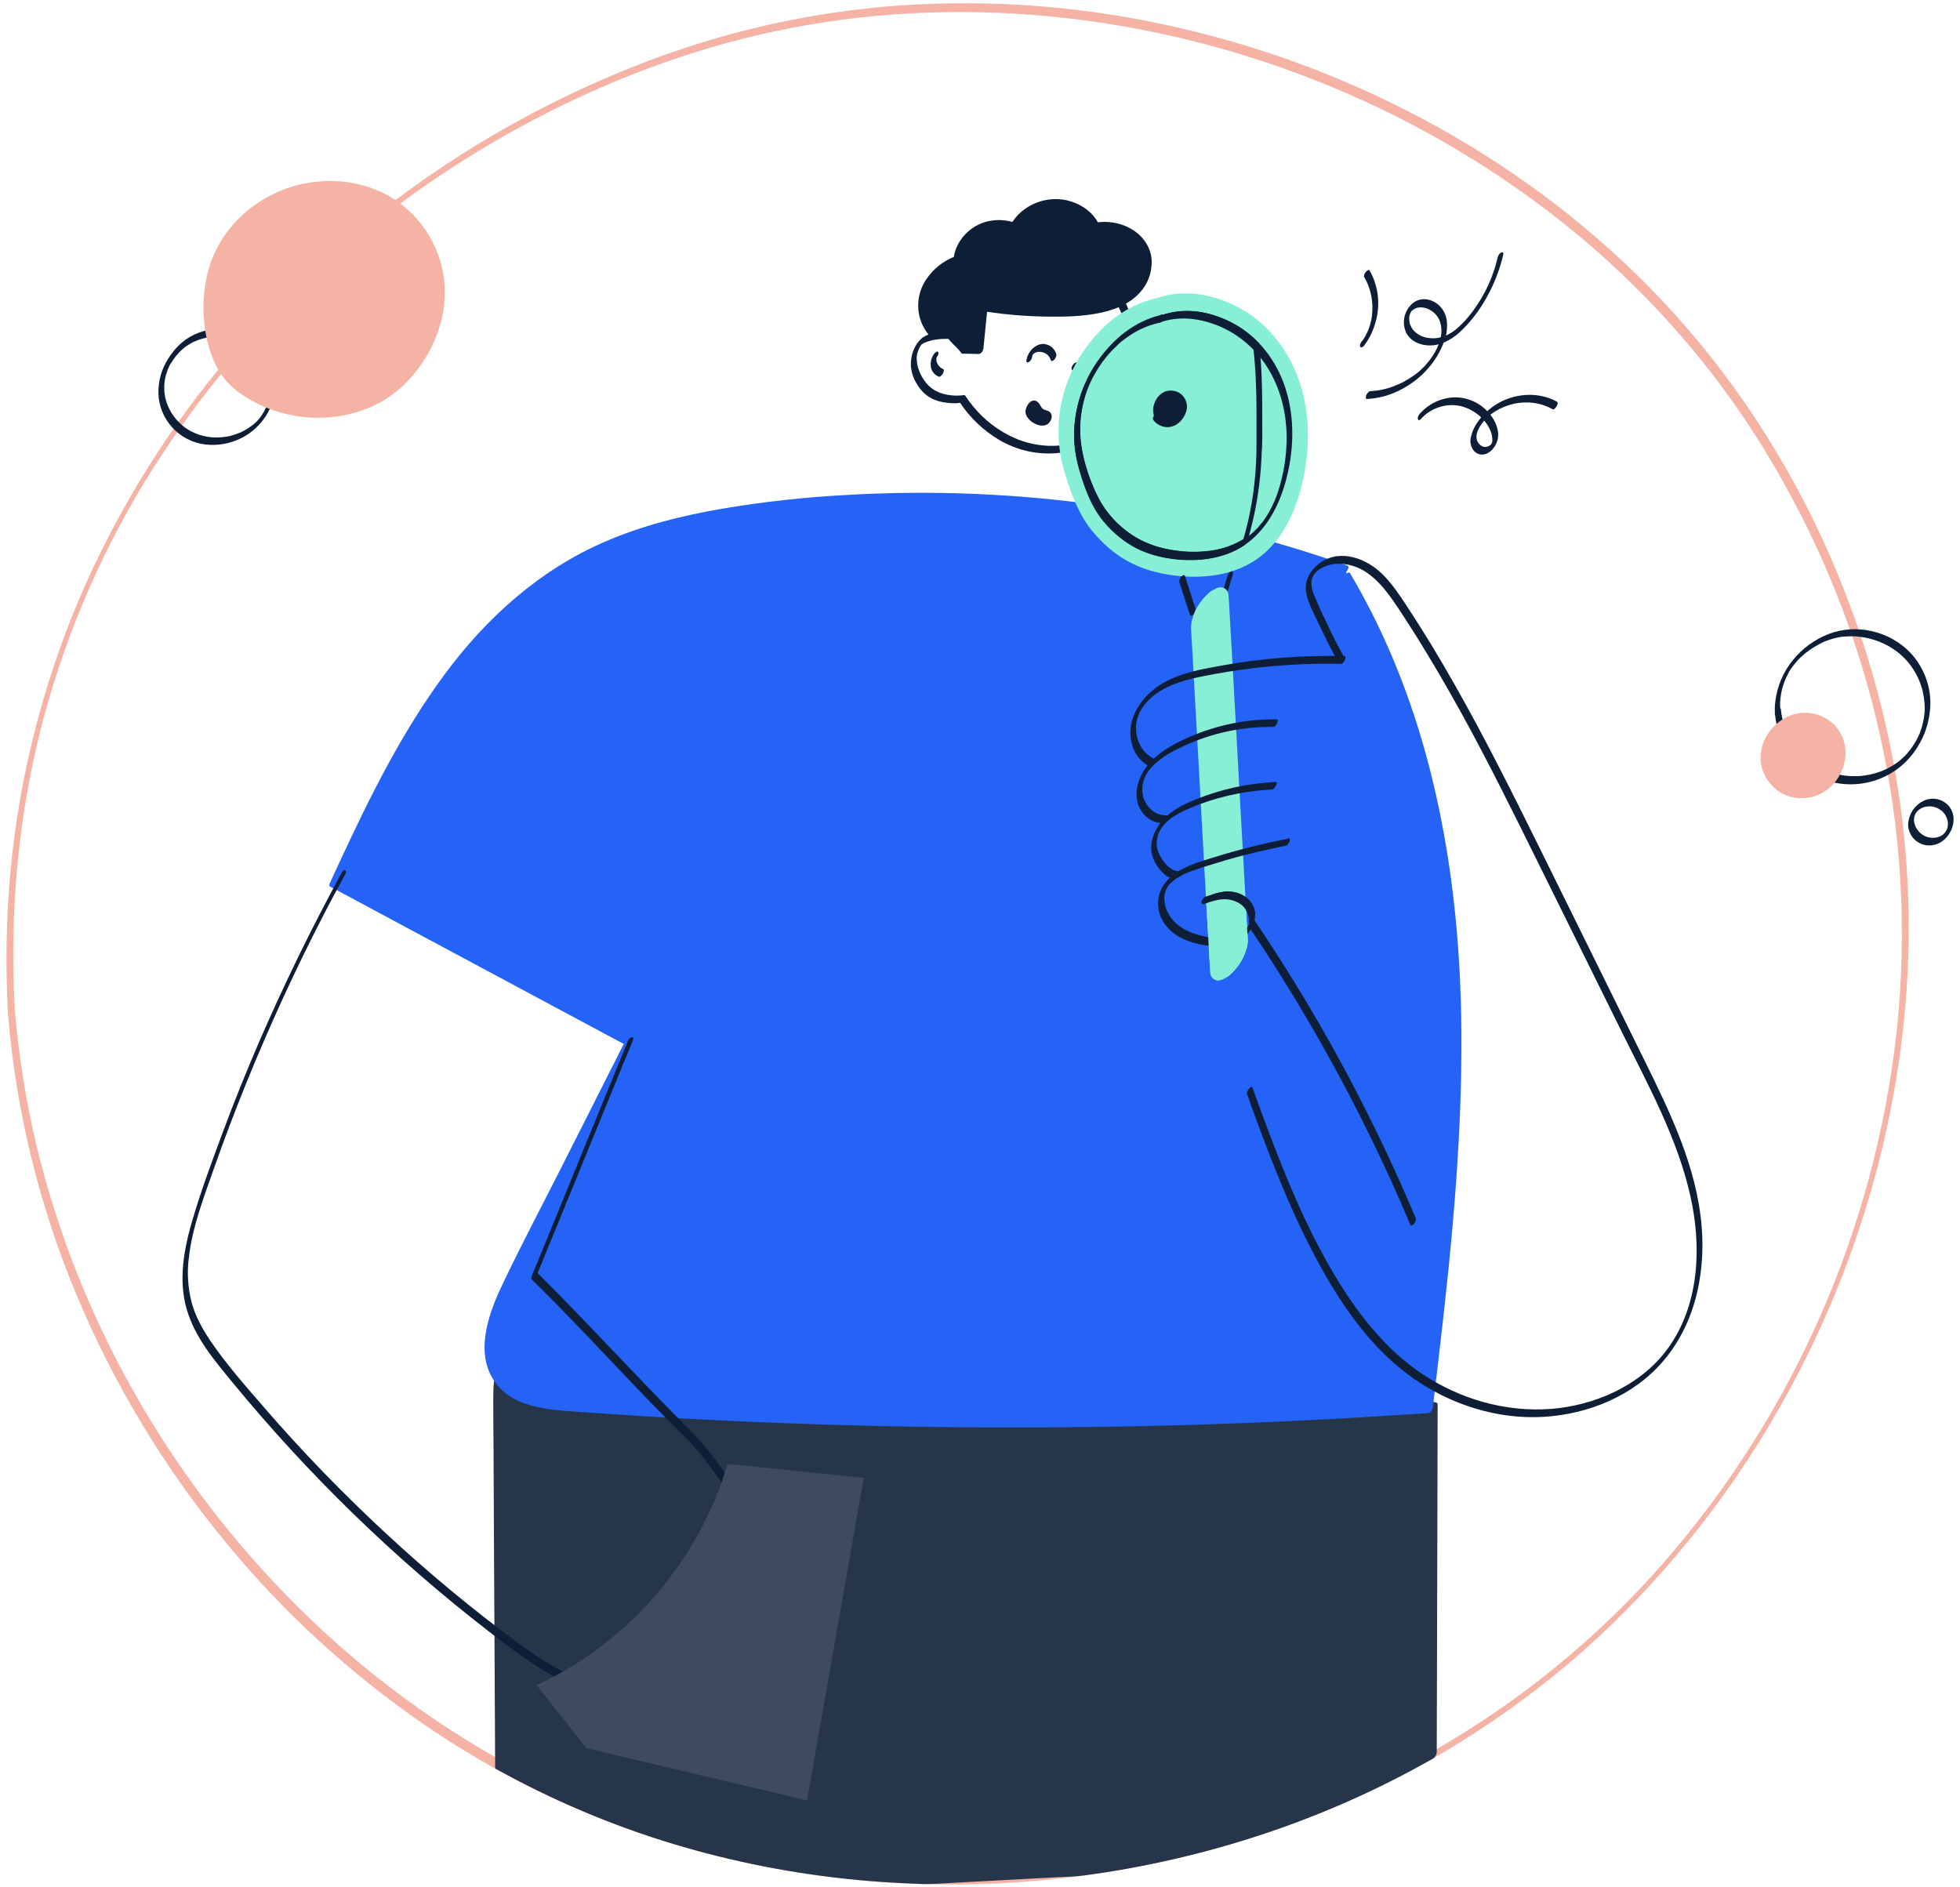 <svg width="162" height="156" viewBox="0 0 162 156" fill="none" xmlns="http://www.w3.org/2000/svg">
<path d="M112.986 32.98C113.889 32.932 114.768 32.703 115.586 32.306C116.417 31.909 117.175 31.367 117.813 30.694C118.523 29.959 119.065 29.081 119.402 28.106C119.582 27.588 119.642 27.046 119.582 26.505C119.522 26.047 119.317 25.626 119.005 25.301C118.439 24.723 117.5 24.507 116.814 25.024C116.092 25.602 115.839 26.589 116.2 27.444C116.561 28.25 117.5 28.599 118.331 28.551C119.33 28.491 120.208 27.913 120.894 27.227C121.64 26.481 122.278 25.638 122.796 24.723C123.326 23.809 123.747 22.822 124.048 21.811C124.12 21.57 124.18 21.329 124.24 21.088C124.264 21.028 124.264 20.956 124.24 20.896C124.216 20.848 124.156 20.836 124.108 20.86C123.951 20.932 123.843 21.076 123.795 21.245C123.687 21.714 123.554 22.184 123.386 22.629C123.362 22.689 123.35 22.737 123.326 22.798C123.326 22.81 123.314 22.822 123.314 22.834C123.314 22.834 123.338 22.774 123.326 22.81C123.314 22.846 123.302 22.87 123.289 22.906C123.241 23.026 123.193 23.135 123.145 23.255C123.049 23.472 122.952 23.688 122.844 23.905C122.796 24.013 122.736 24.122 122.676 24.23L122.652 24.278L122.664 24.254L122.615 24.338C122.591 24.386 122.555 24.447 122.531 24.495C122.411 24.711 122.278 24.916 122.146 25.121C122.086 25.217 122.014 25.325 121.941 25.422L121.893 25.494L121.857 25.542C121.881 25.506 121.857 25.542 121.857 25.542C121.857 25.542 121.833 25.566 121.833 25.578L121.785 25.65C121.64 25.843 121.496 26.035 121.328 26.228C121.255 26.312 121.183 26.409 121.099 26.493C121.063 26.541 121.027 26.577 120.978 26.625C120.93 26.673 121.015 26.589 120.966 26.637L120.894 26.709C120.726 26.878 120.557 27.034 120.377 27.191L120.304 27.251C120.341 27.215 120.304 27.251 120.292 27.263L120.148 27.371C120.052 27.432 119.955 27.504 119.859 27.552L119.715 27.636L119.679 27.66L119.594 27.696C119.486 27.745 119.39 27.781 119.281 27.817C119.185 27.853 119.089 27.877 118.98 27.901C118.944 27.913 118.896 27.913 118.86 27.925C118.812 27.937 118.764 27.937 118.704 27.949C118.499 27.973 118.282 27.961 118.078 27.937C117.681 27.889 117.307 27.733 116.994 27.468C116.922 27.407 116.862 27.347 116.814 27.287C116.754 27.215 116.706 27.143 116.669 27.07C116.621 26.998 116.585 26.914 116.561 26.83C116.549 26.806 116.549 26.794 116.537 26.77C116.537 26.758 116.525 26.758 116.525 26.745C116.537 26.782 116.525 26.745 116.525 26.745C116.513 26.709 116.501 26.661 116.501 26.613C116.489 26.529 116.477 26.433 116.477 26.348C116.477 26.324 116.477 26.3 116.477 26.288C116.477 26.336 116.477 26.3 116.477 26.276C116.477 26.228 116.477 26.18 116.489 26.132C116.501 26.096 116.501 26.047 116.513 26.011C116.513 26.047 116.501 26.059 116.513 26.035L116.525 26.011C116.525 25.987 116.537 25.963 116.549 25.939C116.561 25.915 116.561 25.903 116.573 25.879C116.597 25.819 116.537 25.963 116.573 25.879C116.585 25.843 116.609 25.795 116.633 25.759C116.633 25.759 116.585 25.843 116.609 25.807L116.621 25.783L116.657 25.735C116.694 25.674 116.609 25.795 116.645 25.747C116.657 25.723 116.669 25.71 116.694 25.686L116.718 25.662C116.742 25.638 116.682 25.698 116.694 25.698C116.706 25.698 116.718 25.674 116.742 25.65L116.79 25.614C116.802 25.602 116.826 25.59 116.79 25.614C116.754 25.638 116.79 25.614 116.802 25.602C116.838 25.578 116.874 25.554 116.91 25.53C116.946 25.506 116.958 25.506 116.922 25.53L116.994 25.494C117.031 25.482 117.079 25.458 117.115 25.446L117.175 25.434C117.187 25.434 117.259 25.422 117.211 25.422C117.56 25.373 117.921 25.446 118.222 25.638C118.547 25.819 118.8 26.096 118.956 26.433C119.053 26.637 119.101 26.854 119.125 27.083C119.125 27.143 119.137 27.191 119.137 27.251C119.137 27.275 119.137 27.311 119.137 27.335C119.137 27.347 119.137 27.359 119.137 27.371C119.137 27.335 119.137 27.384 119.137 27.395C119.137 27.516 119.125 27.636 119.101 27.757C119.089 27.817 119.077 27.877 119.065 27.937C119.065 27.973 119.065 27.925 119.065 27.925C119.065 27.937 119.053 27.961 119.053 27.973L119.029 28.058C118.993 28.178 118.956 28.298 118.92 28.419C118.908 28.443 118.908 28.467 118.896 28.491C118.932 28.419 118.896 28.503 118.884 28.515C118.86 28.575 118.836 28.635 118.812 28.695C118.764 28.804 118.716 28.912 118.655 29.008L118.631 29.044L118.655 29.008C118.643 29.032 118.631 29.056 118.619 29.081C118.595 29.129 118.571 29.177 118.535 29.213C118.475 29.309 118.427 29.393 118.367 29.49L118.282 29.61L118.258 29.646L118.222 29.694C118.162 29.779 118.102 29.863 118.03 29.935C117.957 30.007 117.897 30.092 117.825 30.176L117.717 30.296L117.741 30.272C117.729 30.284 117.717 30.296 117.705 30.308L117.644 30.369C117.5 30.513 117.344 30.657 117.187 30.79C117.151 30.826 117.103 30.862 117.067 30.886L117.019 30.922L116.982 30.946C116.994 30.934 117.019 30.922 116.994 30.934C116.91 30.994 116.826 31.055 116.742 31.115C116.573 31.235 116.381 31.355 116.2 31.452C116.104 31.5 116.02 31.56 115.923 31.608L115.851 31.644C115.899 31.62 115.839 31.656 115.815 31.656L115.67 31.729C115.478 31.813 115.273 31.897 115.081 31.969C114.876 32.041 114.684 32.102 114.479 32.15C114.274 32.198 114.07 32.246 113.889 32.27C113.709 32.294 113.48 32.318 113.275 32.33C113.119 32.342 112.998 32.511 112.938 32.643C112.902 32.716 112.818 32.992 112.986 32.98Z" fill="#0E1E36"/>
<path d="M117.488 34.581L117.536 34.533C117.536 34.533 117.596 34.473 117.56 34.509C117.524 34.545 117.572 34.497 117.584 34.485C117.596 34.473 117.608 34.461 117.62 34.449C117.681 34.389 117.753 34.328 117.813 34.268L117.849 34.244C117.861 34.232 117.921 34.184 117.861 34.232C117.885 34.208 117.921 34.184 117.957 34.16C118.03 34.112 118.102 34.064 118.174 34.016C118.246 33.967 118.306 33.931 118.379 33.895L118.439 33.859C118.427 33.859 118.403 33.883 118.439 33.859L118.571 33.799C118.716 33.739 118.872 33.678 119.029 33.63C119.342 33.534 119.654 33.486 119.979 33.486C120.304 33.486 120.617 33.522 120.918 33.618C121.52 33.799 122.062 34.136 122.507 34.581C122.952 35.039 123.338 35.676 123.35 36.327C123.35 36.411 123.35 36.278 123.35 36.363V36.411C123.35 36.435 123.35 36.459 123.338 36.483C123.338 36.483 123.326 36.567 123.338 36.519C123.35 36.471 123.326 36.555 123.326 36.555C123.314 36.579 123.314 36.591 123.301 36.615C123.277 36.675 123.277 36.615 123.301 36.603C123.289 36.603 123.277 36.663 123.277 36.675C123.253 36.724 123.326 36.591 123.289 36.651C123.277 36.663 123.265 36.688 123.253 36.712C123.253 36.712 123.314 36.639 123.277 36.688L123.241 36.736C123.217 36.772 123.229 36.724 123.253 36.724C123.241 36.724 123.217 36.76 123.205 36.772L123.169 36.796C123.145 36.82 123.145 36.82 123.181 36.784L123.145 36.808C123.121 36.832 123.085 36.844 123.061 36.868C123.037 36.892 123.061 36.868 123.061 36.868L123.001 36.892C122.94 36.916 122.88 36.928 122.82 36.94C122.688 36.952 122.543 36.928 122.435 36.844C122.315 36.772 122.218 36.663 122.146 36.543C122.11 36.483 122.086 36.411 122.062 36.339C122.062 36.35 122.074 36.363 122.062 36.327C122.062 36.302 122.05 36.29 122.05 36.266C122.038 36.218 122.038 36.182 122.038 36.134C122.038 36.122 122.038 36.098 122.038 36.086C122.038 36.002 122.038 36.122 122.038 36.05C122.038 36.002 122.05 35.965 122.05 35.917C122.05 35.893 122.062 35.869 122.062 35.857C122.062 35.809 122.038 35.917 122.062 35.845C122.074 35.797 122.086 35.749 122.11 35.688C122.11 35.688 122.134 35.604 122.122 35.652C122.11 35.701 122.134 35.616 122.134 35.616C122.158 35.58 122.17 35.532 122.194 35.496C122.218 35.46 122.242 35.424 122.254 35.376L122.23 35.412L122.254 35.364L122.29 35.303C122.327 35.243 122.363 35.195 122.399 35.135L122.459 35.039C122.471 35.014 122.507 34.978 122.447 35.063C122.459 35.039 122.471 35.026 122.483 35.002C122.567 34.894 122.652 34.786 122.748 34.678L122.772 34.653C122.712 34.738 122.748 34.678 122.76 34.665L122.832 34.593C122.88 34.545 122.94 34.497 122.989 34.449C123.037 34.401 123.085 34.364 123.133 34.316C123.157 34.304 123.181 34.256 123.205 34.256L123.181 34.28L123.217 34.256L123.265 34.22C123.374 34.136 123.494 34.064 123.602 33.991C123.663 33.955 123.723 33.919 123.795 33.883L123.879 33.835L123.915 33.811L123.939 33.799C124.192 33.678 124.445 33.57 124.71 33.486C124.842 33.45 124.975 33.414 125.107 33.378L125.215 33.353L125.263 33.342H125.287C125.36 33.329 125.432 33.317 125.504 33.305C125.781 33.269 126.058 33.257 126.335 33.269C126.888 33.281 127.43 33.414 127.935 33.63C128.068 33.691 128.188 33.751 128.309 33.823C128.429 33.895 128.585 33.691 128.646 33.606C128.694 33.534 128.73 33.45 128.742 33.365C128.742 33.317 128.754 33.245 128.694 33.209C127.623 32.607 126.335 32.499 125.143 32.8C123.891 33.113 122.808 33.883 122.086 34.954C121.833 35.315 121.665 35.713 121.568 36.146C121.484 36.519 121.556 36.904 121.785 37.217C121.99 37.494 122.339 37.626 122.688 37.554C123.073 37.47 123.398 37.157 123.59 36.82C123.819 36.423 123.891 35.953 123.783 35.508C123.699 35.135 123.542 34.786 123.326 34.473C122.94 33.907 122.399 33.45 121.785 33.173C121.147 32.884 120.437 32.776 119.751 32.884C119.005 33.004 118.306 33.317 117.741 33.811C117.596 33.943 117.464 34.076 117.331 34.22C117.271 34.292 117.223 34.377 117.199 34.461C117.175 34.521 117.175 34.593 117.199 34.653C117.259 34.834 117.44 34.653 117.488 34.581Z" fill="#0E1E36"/>
<path d="M112.746 28.575C113.287 27.853 113.648 27.01 113.817 26.12C113.973 25.301 113.949 24.459 113.733 23.664C113.612 23.207 113.444 22.774 113.203 22.364C113.083 22.148 112.637 22.701 112.758 22.906C113.143 23.568 113.372 24.314 113.42 25.084C113.432 25.181 113.432 25.277 113.432 25.373V25.53C113.432 25.554 113.432 25.578 113.432 25.614C113.42 25.807 113.408 25.999 113.384 26.192C113.372 26.288 113.347 26.384 113.335 26.481C113.335 26.493 113.335 26.505 113.323 26.517C113.323 26.517 113.335 26.469 113.323 26.493C113.311 26.517 113.311 26.541 113.311 26.565C113.299 26.613 113.287 26.661 113.275 26.709C113.251 26.806 113.227 26.902 113.191 26.998C113.179 27.047 113.167 27.083 113.143 27.131C113.131 27.155 113.131 27.179 113.119 27.191L113.107 27.227C113.095 27.275 113.131 27.167 113.119 27.203C113.083 27.311 113.035 27.407 112.986 27.504C112.962 27.552 112.938 27.6 112.914 27.648L112.878 27.721C112.842 27.793 112.902 27.672 112.878 27.721C112.83 27.817 112.77 27.913 112.71 28.009C112.685 28.058 112.649 28.094 112.625 28.142L112.601 28.166C112.577 28.202 112.601 28.154 112.613 28.142C112.589 28.166 112.577 28.19 112.553 28.214C112.493 28.286 112.445 28.37 112.421 28.455C112.397 28.515 112.397 28.587 112.421 28.647C112.505 28.804 112.698 28.635 112.746 28.575Z" fill="#0E1E36"/>
<path d="M1.217 83.364C0.772 75.276 1.53 67.151 3.612 59.328C5.574 52.046 8.608 45.101 12.64 38.734C16.539 32.571 21.27 26.962 26.686 22.076C31.946 17.309 37.796 13.229 44.078 9.919C50.337 6.621 57.054 4.081 63.974 2.601C71.437 1 79.14 0.627 86.711 1.349C94.33 2.083 101.805 3.889 108.918 6.717C115.971 9.51 122.591 13.289 128.585 17.947C134.616 22.653 139.924 28.274 144.197 34.629C149.42 42.441 153.188 51.143 155.282 60.315C157.172 68.524 157.665 76.997 156.75 85.386C154.933 101.623 148.205 116.91 137.468 129.211C132.052 135.397 125.637 140.633 118.499 144.713C111.253 148.842 103.309 151.743 95.137 153.404C86.928 155.065 78.514 155.45 70.185 154.559C61.892 153.668 53.732 151.466 46.173 147.939C39.059 144.629 32.5 140.152 26.734 134.844C20.921 129.475 15.914 123.277 11.881 116.464C7.849 109.664 4.852 102.31 2.999 94.618C2.12 90.911 1.53 87.156 1.217 83.364C1.193 83.015 0.639 83.617 0.664 83.87C1.326 91.826 3.227 99.625 6.309 106.992C9.402 114.418 13.591 121.351 18.718 127.562C23.773 133.7 29.719 139.044 36.363 143.426C43.248 147.939 50.843 151.273 58.823 153.307C67.08 155.402 75.602 156.16 84.099 155.582C92.501 155.017 100.758 153.163 108.581 150.082C116.345 147.024 123.542 142.703 129.885 137.299C136.06 132.015 141.368 125.72 145.629 118.811C149.902 111.878 153.128 104.344 155.186 96.46C157.22 88.66 158.099 80.548 157.641 72.496C157.136 63.36 154.909 54.309 151.25 45.931C147.807 38.084 143.077 30.826 137.167 24.615C131.823 19.006 125.588 14.252 118.824 10.496C112.096 6.765 104.886 3.997 97.387 2.288C89.817 0.53 82.029 -0.083 74.278 0.458C66.815 1 59.485 2.685 52.528 5.441C39.156 10.713 27.336 19.307 18.176 30.393C13.446 36.134 9.546 42.525 6.609 49.362C3.552 56.535 1.614 64.13 0.88 71.894C0.507 75.878 0.435 79.886 0.664 83.882C0.676 84.219 1.229 83.617 1.217 83.364Z" fill="#F5B3A6"/>
<path d="M147.145 58.594C147.145 58.509 147.133 58.437 147.133 58.353C147.133 58.317 147.133 58.269 147.133 58.233C147.133 58.233 147.133 58.148 147.133 58.209C147.133 58.184 147.133 58.16 147.133 58.136C147.133 57.98 147.145 57.811 147.169 57.655C147.194 57.498 147.206 57.342 147.242 57.197C147.242 57.161 147.254 57.125 147.266 57.089C147.278 57.053 147.266 57.089 147.266 57.101C147.266 57.077 147.278 57.053 147.278 57.041C147.29 56.957 147.314 56.885 147.338 56.812C147.374 56.668 147.422 56.535 147.47 56.403C147.482 56.367 147.494 56.331 147.506 56.307C147.494 56.391 147.494 56.343 147.506 56.307C147.506 56.295 147.519 56.283 147.519 56.271C147.543 56.198 147.579 56.126 147.615 56.054C147.675 55.922 147.747 55.789 147.807 55.657C147.747 55.765 147.807 55.657 147.819 55.633C147.831 55.609 147.856 55.572 147.868 55.536C147.904 55.476 147.952 55.404 147.988 55.344C148.024 55.284 148.06 55.224 148.108 55.175C148.132 55.151 148.144 55.115 148.168 55.091C148.096 55.199 148.181 55.079 148.193 55.055C148.277 54.947 148.361 54.838 148.457 54.73C148.506 54.682 148.554 54.622 148.59 54.574L148.626 54.537C148.674 54.489 148.578 54.586 148.614 54.549L148.698 54.465C148.794 54.369 148.903 54.261 149.011 54.176C149.107 54.08 149.216 53.984 149.336 53.9C149.264 53.948 149.36 53.887 149.372 53.875L149.456 53.815C149.517 53.767 149.577 53.731 149.637 53.683C149.866 53.526 150.094 53.394 150.335 53.261C150.347 53.249 150.431 53.213 150.383 53.237C150.407 53.225 150.443 53.213 150.467 53.189C150.528 53.153 150.6 53.129 150.66 53.093C150.78 53.033 150.913 52.985 151.045 52.937C151.31 52.84 151.587 52.756 151.876 52.696C152.153 52.636 152.429 52.612 152.718 52.599C153.019 52.587 153.32 52.587 153.621 52.624C154.801 52.744 155.932 53.189 156.871 53.923C157.906 54.742 158.628 55.898 158.929 57.185C159.001 57.522 159.049 57.859 159.073 58.196C159.073 58.269 159.073 58.353 159.085 58.425V58.533C159.085 58.582 159.085 58.473 159.085 58.545C159.085 58.569 159.085 58.594 159.085 58.618C159.085 58.774 159.073 58.931 159.049 59.087C159.025 59.244 159.013 59.4 158.977 59.556C158.965 59.593 158.965 59.629 158.953 59.665C158.977 59.581 158.941 59.701 158.941 59.725C158.917 59.809 158.905 59.882 158.881 59.966C158.845 60.122 158.797 60.267 158.736 60.423C158.724 60.459 158.712 60.495 158.7 60.532C158.7 60.519 158.724 60.459 158.712 60.507L158.688 60.568C158.664 60.64 158.628 60.712 158.592 60.784C158.532 60.929 158.46 61.061 158.387 61.206C158.351 61.278 158.423 61.133 158.387 61.206L158.363 61.242L158.303 61.338C158.267 61.41 158.219 61.482 158.171 61.554C158.123 61.627 158.086 61.675 158.05 61.747C158.038 61.771 157.954 61.867 158.026 61.783C158.002 61.819 157.978 61.855 157.942 61.892C157.846 62.012 157.749 62.144 157.641 62.265L157.569 62.349C157.557 62.361 157.545 62.373 157.533 62.385C157.593 62.313 157.545 62.373 157.533 62.385C157.473 62.445 157.424 62.505 157.364 62.554C157.256 62.662 157.136 62.77 157.015 62.867L156.931 62.939C156.991 62.891 156.931 62.939 156.919 62.951L156.883 62.975C156.811 63.023 156.738 63.071 156.678 63.119C156.546 63.216 156.401 63.3 156.257 63.384C156.185 63.42 156.125 63.456 156.052 63.492C155.98 63.529 156.076 63.48 156.04 63.504L155.992 63.529L155.86 63.589C155.715 63.661 155.559 63.721 155.402 63.781C154.801 63.998 154.163 64.13 153.525 64.154C153.2 64.166 152.875 64.154 152.55 64.118C151.286 63.974 150.106 63.432 149.168 62.578C148.722 62.168 148.337 61.687 148.024 61.169C147.711 60.652 147.482 60.086 147.338 59.496C147.266 59.208 147.218 58.907 147.194 58.618C147.182 58.461 147.001 58.533 146.929 58.606C146.796 58.714 146.724 58.883 146.712 59.063C146.832 60.351 147.326 61.567 148.156 62.554C148.566 63.047 149.047 63.48 149.577 63.841C150.13 64.203 150.756 64.467 151.394 64.636C154.151 65.322 157.039 64.142 158.508 61.711C159.242 60.544 159.603 59.171 159.543 57.787C159.459 56.343 158.869 54.983 157.882 53.936C157.015 53.045 155.908 52.431 154.692 52.166C153.501 51.889 152.249 51.974 151.105 52.419C149.986 52.864 148.987 53.587 148.229 54.513C147.386 55.524 146.869 56.752 146.724 58.064C146.688 58.401 146.688 58.738 146.7 59.075C146.712 59.244 146.893 59.159 146.965 59.087C147.097 58.979 147.169 58.81 147.182 58.63L147.145 58.594Z" fill="#0E1E36"/>
<path d="M158.195 67.838V67.765C158.195 67.693 158.195 67.789 158.195 67.753C158.195 67.717 158.195 67.669 158.207 67.633C158.219 67.597 158.219 67.561 158.219 67.525C158.219 67.501 158.219 67.476 158.219 67.537C158.219 67.513 158.231 67.476 158.243 67.452C158.255 67.428 158.279 67.38 158.279 67.356C158.279 67.392 158.255 67.416 158.267 67.38L158.291 67.32L158.315 67.272C158.327 67.248 158.363 67.212 158.303 67.296C158.327 67.26 158.339 67.224 158.363 67.188C158.363 67.175 158.412 67.115 158.375 67.175C158.339 67.236 158.375 67.175 158.387 67.163C158.412 67.139 158.424 67.115 158.448 67.079C158.472 67.043 158.52 67.019 158.448 67.079L158.472 67.055C158.496 67.031 158.532 66.995 158.556 66.971C158.568 66.959 158.592 66.935 158.604 66.935C158.58 66.935 158.556 66.971 158.592 66.947C158.628 66.923 158.652 66.899 158.676 66.887C158.7 66.875 158.736 66.85 158.773 66.826L158.809 66.802L158.845 66.778L158.833 66.79C158.893 66.766 158.953 66.742 159.025 66.718C159.061 66.706 159.086 66.694 159.122 66.694L159.17 66.682C159.182 66.682 159.242 66.67 159.206 66.67C159.35 66.646 159.507 66.646 159.651 66.658C159.952 66.694 160.229 66.814 160.47 67.007C160.723 67.212 160.891 67.488 160.963 67.801C160.987 67.886 160.999 67.97 160.999 68.054C160.999 68.078 160.999 68.09 160.999 68.114C160.999 68.186 160.999 68.066 160.999 68.138C160.999 68.186 160.999 68.235 160.987 68.271C160.975 68.307 160.975 68.343 160.975 68.379C160.963 68.439 160.975 68.379 160.975 68.367C160.975 68.391 160.963 68.415 160.963 68.427C160.951 68.463 160.939 68.499 160.927 68.536C160.903 68.608 160.951 68.487 160.927 68.524C160.915 68.548 160.903 68.572 160.891 68.596L160.867 68.644C160.843 68.68 160.831 68.68 160.879 68.632C160.855 68.668 160.843 68.692 160.819 68.728C160.795 68.752 160.759 68.788 160.819 68.728C160.807 68.74 160.795 68.752 160.795 68.764C160.771 68.8 160.735 68.837 160.71 68.873C160.759 68.8 160.723 68.849 160.71 68.873L160.674 68.909L160.626 68.957C160.626 68.957 160.566 69.005 160.602 68.981L160.578 68.993C160.566 69.005 160.542 69.017 160.53 69.029C160.494 69.053 160.446 69.077 160.41 69.101C160.373 69.125 160.458 69.077 160.398 69.113L160.337 69.137C160.301 69.149 160.265 69.162 160.229 69.174C160.157 69.198 160.085 69.222 160.012 69.234C159.844 69.258 159.687 69.258 159.519 69.234C159.17 69.186 158.845 69.005 158.604 68.74C158.496 68.62 158.399 68.475 158.327 68.319C158.303 68.283 158.291 68.235 158.279 68.199C158.279 68.186 158.267 68.174 158.267 68.162C158.267 68.15 158.255 68.138 158.255 68.126C158.255 68.15 158.255 68.138 158.255 68.114C158.219 68.006 158.207 67.922 158.195 67.838C158.183 67.669 158.002 67.753 157.93 67.825C157.798 67.934 157.725 68.102 157.713 68.283C157.786 69.029 158.315 69.655 159.049 69.835C159.423 69.92 159.808 69.884 160.169 69.739C160.578 69.559 160.915 69.246 161.144 68.861C161.372 68.487 161.481 68.066 161.469 67.621C161.445 67.212 161.276 66.826 160.999 66.538C160.494 66.032 159.748 65.876 159.086 66.152C158.231 66.513 157.689 67.368 157.713 68.295C157.725 68.463 157.906 68.379 157.978 68.307C158.111 68.174 158.195 68.018 158.195 67.838Z" fill="#0E1E36"/>
<path d="M152.538 62.024C152.49 61.242 152.165 60.507 151.635 59.942C150.672 58.967 149.228 58.654 147.952 59.147C146.664 59.665 145.665 60.905 145.533 62.301C145.521 62.481 145.509 62.662 145.521 62.842C145.521 62.855 145.521 62.855 145.521 62.867C145.581 63.565 145.858 64.239 146.315 64.768C146.772 65.322 147.398 65.719 148.096 65.888C148.818 66.056 149.577 65.996 150.263 65.707C150.973 65.406 151.575 64.877 151.972 64.215C152.381 63.553 152.574 62.794 152.538 62.024Z" fill="#F5B3A6"/>
<path d="M21.511 28.274C20.692 27.648 19.717 27.275 18.694 27.191C17.683 27.107 16.66 27.311 15.769 27.805C14.878 28.298 14.18 29.105 13.699 29.995C13.217 30.886 13.013 31.909 13.121 32.92C13.398 35.075 15.203 36.712 17.382 36.772C18.381 36.808 19.38 36.555 20.247 36.05C21.149 35.52 21.872 34.714 22.317 33.763C22.69 32.908 22.846 31.981 22.762 31.055C22.702 30.224 22.461 29.345 21.92 28.683C21.799 28.539 21.655 28.395 21.511 28.274C21.474 28.238 21.39 28.274 21.354 28.298C21.282 28.346 21.222 28.407 21.173 28.491C21.113 28.587 21.005 28.792 21.125 28.888C21.198 28.948 21.27 29.008 21.33 29.069C21.366 29.105 21.39 29.129 21.426 29.165L21.45 29.201L21.498 29.261C21.619 29.406 21.715 29.574 21.811 29.743C21.992 30.092 22.124 30.465 22.197 30.862C22.245 31.067 22.269 31.283 22.281 31.488C22.293 31.596 22.293 31.704 22.305 31.825C22.305 31.873 22.305 31.921 22.305 31.969V32.005C22.305 31.993 22.305 31.957 22.305 32.005C22.305 32.029 22.305 32.066 22.305 32.09C22.293 32.306 22.281 32.511 22.245 32.728C22.233 32.776 22.233 32.824 22.221 32.872C22.221 32.896 22.209 32.92 22.209 32.956C22.209 32.992 22.209 32.98 22.209 32.98C22.209 32.98 22.209 33.053 22.209 32.98C22.197 33.077 22.172 33.173 22.136 33.269C22.112 33.365 22.076 33.462 22.04 33.558C22.04 33.57 22.04 33.57 22.028 33.582C22.016 33.618 22.052 33.51 22.04 33.558L22.016 33.618C21.992 33.678 21.968 33.727 21.944 33.775C21.92 33.823 21.896 33.883 21.86 33.943L21.823 34.016L21.848 33.979C21.835 34.003 21.823 34.016 21.811 34.039C21.751 34.136 21.691 34.232 21.631 34.328C21.619 34.352 21.595 34.377 21.583 34.401L21.595 34.377L21.571 34.413C21.535 34.461 21.498 34.509 21.462 34.557C21.426 34.605 21.402 34.641 21.366 34.678C21.33 34.714 21.33 34.726 21.306 34.738C21.294 34.75 21.282 34.762 21.282 34.774C21.294 34.762 21.33 34.726 21.294 34.762C21.209 34.846 21.125 34.93 21.041 35.002C21.005 35.039 20.969 35.075 20.921 35.099L20.849 35.159C20.836 35.171 20.824 35.171 20.812 35.183C20.824 35.171 20.849 35.147 20.824 35.171C20.644 35.315 20.451 35.436 20.247 35.556L20.102 35.628L20.078 35.64C20.042 35.664 20.114 35.616 20.078 35.64L19.994 35.688C19.898 35.737 19.789 35.785 19.681 35.821C19.476 35.905 19.26 35.965 19.043 36.026L18.887 36.062L18.814 36.074L18.778 36.086H18.754C18.634 36.11 18.513 36.122 18.393 36.134C17.346 36.254 16.287 36.002 15.408 35.424C14.626 34.882 14.036 34.1 13.747 33.197C13.675 32.98 13.627 32.752 13.603 32.523C13.591 32.403 13.579 32.294 13.579 32.174C13.579 32.114 13.579 32.066 13.579 32.005V31.969V31.873C13.591 31.644 13.615 31.416 13.663 31.187C13.675 31.151 13.651 31.235 13.663 31.199L13.675 31.163C13.675 31.139 13.687 31.103 13.699 31.079C13.711 31.018 13.723 30.958 13.747 30.91C13.783 30.802 13.819 30.694 13.855 30.585C13.879 30.501 13.831 30.633 13.855 30.573L13.892 30.489C13.915 30.429 13.94 30.381 13.964 30.32C13.988 30.26 14.012 30.224 14.036 30.176C14.048 30.152 14.06 30.128 14.072 30.104C14.084 30.08 14.084 30.08 14.096 30.068L14.108 30.055C14.084 30.116 14.12 30.032 14.132 30.019L14.18 29.947C14.204 29.899 14.241 29.851 14.277 29.803C14.313 29.755 14.337 29.706 14.373 29.658L14.421 29.598C14.457 29.55 14.409 29.622 14.397 29.622C14.409 29.61 14.421 29.598 14.433 29.574C14.505 29.478 14.566 29.393 14.65 29.309L14.758 29.189L14.782 29.153C14.806 29.129 14.758 29.177 14.758 29.177L14.83 29.105C14.915 29.02 14.987 28.948 15.071 28.876C15.107 28.84 15.155 28.804 15.191 28.768C15.216 28.756 15.227 28.744 15.252 28.72C15.191 28.78 15.264 28.707 15.288 28.695C15.456 28.563 15.649 28.455 15.841 28.346L15.877 28.322C15.914 28.31 15.841 28.346 15.877 28.322L15.938 28.286C15.998 28.262 16.058 28.238 16.106 28.214C16.215 28.166 16.335 28.118 16.443 28.082C16.889 27.925 17.358 27.841 17.827 27.829C18.79 27.793 19.753 28.021 20.596 28.503C20.8 28.623 21.005 28.756 21.186 28.9C21.234 28.936 21.306 28.9 21.342 28.876C21.414 28.828 21.474 28.756 21.523 28.683C21.511 28.575 21.619 28.37 21.511 28.274Z" fill="#0E1E36"/>
<path d="M36.688 23.002C36.556 21.943 36.231 20.92 35.737 19.969C35.256 19.042 34.618 18.2 33.86 17.478C33.077 16.731 32.163 16.13 31.151 15.72C30.08 15.275 28.925 15.022 27.769 14.974C25.687 14.878 23.629 15.383 21.835 16.442C20.957 16.96 20.15 17.598 19.452 18.356C18.73 19.127 18.14 20.017 17.707 20.98C17.334 21.823 17.069 22.725 16.949 23.64C16.816 24.567 16.78 25.518 16.864 26.457C16.937 27.383 17.117 28.286 17.418 29.165C17.683 29.971 18.092 30.73 18.622 31.392C18.863 31.692 19.151 31.969 19.452 32.21C19.452 32.21 19.452 32.21 19.452 32.222C20.295 32.872 21.246 33.402 22.245 33.787C23.232 34.16 24.279 34.401 25.338 34.497C26.397 34.581 27.456 34.521 28.491 34.316C29.515 34.112 30.502 33.763 31.428 33.257C32.271 32.788 33.053 32.186 33.715 31.476C34.438 30.718 35.039 29.875 35.533 28.948C36.014 28.033 36.363 27.058 36.58 26.047C36.773 25.036 36.821 24.013 36.688 23.002Z" fill="#F5B3A6"/>
<path d="M118.704 115.935L112.818 114.466L101.107 111.529L92.489 109.375C92.284 109.327 92.067 109.254 91.863 109.218C91.345 109.146 90.743 109.23 90.214 109.242L87.048 109.303L74.531 109.531L49.483 109.989L46.39 110.037C46.378 110.037 46.378 110.037 46.366 110.037C45.355 110.061 44.283 110.097 43.333 110.482C42.37 110.867 41.611 111.614 41.214 112.576C40.805 113.551 40.769 114.611 40.769 115.658C40.769 117.054 40.781 118.45 40.793 119.846C40.817 125.431 40.841 131.028 40.877 136.613C40.889 139.779 40.913 142.944 40.925 146.11C40.925 146.146 40.949 146.194 40.985 146.206C45.643 148.794 50.554 150.876 55.658 152.417C60.653 153.921 65.792 154.92 70.992 155.402C72.292 155.522 73.592 155.618 74.904 155.666C75.566 155.691 76.24 155.751 76.902 155.727C77.588 155.703 78.286 155.654 78.972 155.618L87.47 155.161C88.144 155.125 88.83 155.125 89.504 155.029C90.154 154.944 90.792 154.848 91.442 154.752C92.681 154.559 93.921 154.33 95.149 154.078C97.676 153.56 100.18 152.922 102.647 152.164C107.522 150.671 112.24 148.71 116.73 146.302C117.308 145.989 117.873 145.676 118.439 145.363C118.632 145.231 118.752 145.014 118.752 144.786C118.776 137.323 118.788 129.849 118.812 122.386C118.812 120.28 118.824 118.161 118.824 116.055C118.812 115.995 118.764 115.935 118.704 115.935Z" fill="#26354A"/>
<path d="M117.392 60.748C115.984 56.078 114.07 51.564 111.578 47.364C111.518 47.267 111.41 47.328 111.302 47.424L111.265 47.279C111.422 47.111 111.53 46.81 111.398 46.774V46.762C98.122 42.08 84.039 40.094 69.981 40.912C66.514 41.093 63.072 41.478 59.642 42.056C56.356 42.621 53.094 43.44 50.025 44.764C44.608 47.099 40.203 51.059 36.724 55.777C33.246 60.495 30.634 65.731 28.179 71.015C27.878 71.665 27.577 72.315 27.276 72.965C27.24 73.037 27.18 73.23 27.276 73.278L46.269 83.461L51.553 86.289L46.57 96.159C44.909 99.445 43.188 102.695 41.599 106.017C40.492 108.316 39.288 111.433 40.672 113.864C42.129 116.428 45.475 116.536 48.063 116.717C55.501 117.247 62.94 117.62 70.39 117.812C77.877 118.017 85.351 118.041 92.838 117.909C100.324 117.776 107.799 117.463 115.273 116.982C116.2 116.922 117.115 116.861 118.042 116.801C118.246 116.789 118.403 116.512 118.427 116.332C119.582 106.667 120.726 96.965 120.786 87.204C120.87 78.285 119.968 69.306 117.392 60.748Z" fill="#2463F5"/>
<path d="M78.791 27.48C78.767 27.299 78.743 27.131 78.731 26.95C78.719 26.794 78.719 26.637 78.731 26.493C78.743 26.324 78.767 26.144 78.791 25.975L78.816 25.855C78.828 25.771 78.803 25.891 78.816 25.843L78.828 25.783C78.852 25.698 78.864 25.614 78.9 25.53C78.936 25.446 78.948 25.373 78.972 25.301C78.984 25.265 78.996 25.217 79.02 25.181L79.044 25.133C79.02 25.217 79.044 25.121 79.056 25.109C79.116 24.952 79.189 24.784 79.273 24.627L79.297 24.579L79.309 24.555L79.321 24.531L79.345 24.483C79.393 24.41 79.441 24.326 79.49 24.254C79.538 24.182 79.586 24.11 79.634 24.037L79.67 23.977C79.706 23.917 79.67 23.977 79.658 23.989C79.682 23.941 79.718 23.905 79.754 23.857C79.863 23.724 79.971 23.592 80.079 23.46L80.127 23.412C80.164 23.375 80.067 23.472 80.127 23.412L80.212 23.327C80.272 23.267 80.344 23.207 80.404 23.135C80.465 23.075 80.525 23.014 80.597 22.966L80.693 22.894L80.741 22.858C80.79 22.822 80.705 22.882 80.765 22.834C80.91 22.725 81.054 22.629 81.199 22.533C81.825 22.124 82.511 21.799 83.233 21.582C83.955 21.353 84.701 21.233 85.46 21.221C86.182 21.221 86.904 21.317 87.602 21.498C88.986 21.847 90.238 22.581 91.225 23.616C92.248 24.711 92.922 26.084 93.175 27.564C93.259 28.118 93.307 28.683 93.307 29.249C93.331 29.827 93.307 30.417 93.259 30.994C93.235 31.175 93.211 31.355 93.175 31.536C93.163 31.584 93.151 31.632 93.151 31.68C93.163 31.632 93.139 31.729 93.139 31.741C93.115 31.837 93.091 31.933 93.067 32.017C93.018 32.186 92.97 32.355 92.91 32.523C92.886 32.595 92.862 32.679 92.826 32.752C92.814 32.788 92.802 32.836 92.778 32.872C92.802 32.8 92.79 32.848 92.778 32.86L92.754 32.932C92.633 33.257 92.489 33.582 92.332 33.883L92.308 33.943C92.284 33.991 92.356 33.859 92.308 33.943L92.248 34.039C92.2 34.112 92.152 34.184 92.104 34.268L92.043 34.364C92.031 34.389 91.947 34.497 92.007 34.413C91.959 34.485 91.899 34.557 91.851 34.629C91.803 34.702 91.755 34.75 91.706 34.81L91.622 34.906L91.586 34.942L91.55 34.978C91.574 34.954 91.586 34.942 91.562 34.966C91.442 35.087 91.321 35.207 91.189 35.327C91.129 35.376 91.069 35.436 91.008 35.484L90.924 35.532C90.972 35.496 90.936 35.532 90.924 35.532L90.864 35.58C90.719 35.688 90.575 35.785 90.431 35.881C90.286 35.977 90.142 36.05 89.997 36.134L89.937 36.158C89.925 36.158 89.877 36.182 89.913 36.17L89.805 36.218C89.72 36.254 89.648 36.29 89.564 36.326C89.239 36.471 88.89 36.579 88.553 36.663C87.012 37.037 85.339 36.844 83.883 36.218C82.535 35.628 81.343 34.714 80.416 33.57C80.188 33.293 79.971 33.004 79.778 32.703C79.766 32.679 79.73 32.655 79.706 32.655C79.321 32.715 78.924 32.715 78.539 32.667C77.805 32.583 77.058 32.282 76.577 31.68C76.24 31.283 75.999 30.814 75.855 30.308C75.806 30.104 75.782 29.887 75.77 29.67V29.658C75.77 29.682 75.77 29.646 75.77 29.634C75.77 29.622 75.77 29.586 75.77 29.562C75.77 29.514 75.77 29.454 75.782 29.406C75.782 29.357 75.794 29.309 75.806 29.261C75.806 29.237 75.819 29.225 75.819 29.201C75.806 29.261 75.819 29.201 75.831 29.177C75.843 29.153 75.855 29.093 75.867 29.056C75.891 29.008 75.903 28.96 75.915 28.924C75.915 28.924 75.879 29.008 75.903 28.948L75.915 28.924C75.927 28.9 75.927 28.888 75.939 28.864C75.963 28.828 75.975 28.78 75.999 28.744C76.011 28.72 76.023 28.707 76.035 28.683C76.047 28.659 75.987 28.756 76.011 28.72L76.023 28.695C76.047 28.659 76.071 28.623 76.095 28.575L76.131 28.527L76.144 28.503C76.168 28.467 76.083 28.575 76.119 28.539L76.144 28.503C76.192 28.443 76.083 28.563 76.131 28.503C76.156 28.479 76.18 28.467 76.204 28.443C76.228 28.419 76.156 28.479 76.18 28.467L76.204 28.455L76.252 28.419C76.276 28.395 76.312 28.383 76.348 28.358C76.384 28.334 76.384 28.334 76.396 28.334C76.408 28.334 76.372 28.346 76.372 28.346L76.408 28.334C76.565 28.262 76.721 28.214 76.89 28.166C76.974 28.142 77.046 28.13 77.13 28.106L77.203 28.094H77.191H77.215L77.347 28.07C77.504 28.046 77.66 28.033 77.817 28.021C78.009 28.009 78.214 28.009 78.406 28.009H78.43C78.575 28.009 78.719 27.817 78.767 27.696C78.803 27.624 78.876 27.371 78.719 27.371C78.226 27.359 77.744 27.395 77.263 27.504C76.902 27.564 76.565 27.696 76.264 27.901C75.927 28.166 75.674 28.527 75.518 28.924C75.337 29.357 75.265 29.815 75.289 30.272C75.337 30.79 75.493 31.283 75.77 31.716C76.011 32.15 76.36 32.523 76.769 32.8C77.118 33.016 77.492 33.161 77.889 33.233C78.202 33.293 78.527 33.329 78.852 33.329C79.02 33.341 79.201 33.317 79.369 33.293C79.381 33.293 79.381 33.293 79.393 33.293L79.321 33.245C80.164 34.521 81.283 35.592 82.607 36.375C84.027 37.205 85.664 37.59 87.301 37.458C88.818 37.325 90.262 36.688 91.381 35.652C91.947 35.135 92.417 34.509 92.766 33.823C92.922 33.498 93.067 33.173 93.187 32.836C93.331 32.487 93.452 32.126 93.548 31.753C93.656 31.367 93.728 30.982 93.765 30.585C93.801 30.2 93.813 29.827 93.813 29.442C93.813 28.924 93.813 28.407 93.777 27.901C93.68 26.457 93.199 25.073 92.38 23.869C91.923 23.195 91.357 22.605 90.707 22.112C90.13 21.678 89.48 21.329 88.806 21.076C88.132 20.824 87.421 20.655 86.699 20.571C85.917 20.487 85.135 20.523 84.364 20.679C83.582 20.836 82.824 21.088 82.114 21.45C81.427 21.787 80.79 22.232 80.236 22.762C79.153 23.833 78.37 25.289 78.286 26.818C78.262 27.179 78.286 27.54 78.334 27.889C78.358 28.046 78.527 27.973 78.599 27.901C78.683 27.829 78.816 27.636 78.791 27.48Z" fill="#0E1E36"/>
<path d="M85.315 29.49C85.315 29.478 85.315 29.466 85.315 29.454C85.315 29.442 85.315 29.43 85.315 29.466C85.315 29.442 85.327 29.406 85.339 29.381C85.351 29.357 85.351 29.357 85.327 29.406C85.339 29.393 85.339 29.381 85.339 29.369C85.375 29.273 85.303 29.418 85.339 29.357C85.351 29.333 85.363 29.321 85.375 29.297C85.411 29.237 85.315 29.369 85.375 29.297L85.399 29.261C85.363 29.297 85.363 29.309 85.387 29.285L85.448 29.225C85.496 29.189 85.399 29.261 85.46 29.213L85.52 29.177C85.544 29.165 85.568 29.153 85.592 29.141C85.532 29.165 85.616 29.129 85.628 29.129C85.676 29.117 85.724 29.105 85.772 29.081C85.797 29.081 85.797 29.081 85.784 29.081H85.821C85.845 29.081 85.881 29.081 85.905 29.081C86.109 29.081 86.314 29.141 86.483 29.261C86.567 29.321 86.639 29.381 86.699 29.466C86.735 29.514 86.76 29.562 86.784 29.61C86.796 29.634 86.808 29.658 86.82 29.694C86.82 29.706 86.844 29.779 86.844 29.743C86.856 29.791 86.868 29.839 86.94 29.839C87.012 29.827 87.072 29.803 87.109 29.755C87.181 29.694 87.229 29.61 87.265 29.526C87.301 29.454 87.325 29.381 87.313 29.297C87.205 28.876 86.868 28.551 86.434 28.455C85.965 28.346 85.508 28.611 85.219 28.948C85.014 29.189 84.882 29.478 84.834 29.791C84.822 29.839 84.834 29.911 84.882 29.947C84.93 29.971 84.99 29.959 85.038 29.923C85.183 29.827 85.279 29.67 85.315 29.49Z" fill="#0E1E36"/>
<path d="M77.166 29.297C76.938 29.646 76.866 30.067 76.974 30.477C77.07 30.766 77.287 31.006 77.576 31.127C77.708 31.187 77.853 31.006 77.913 30.91C77.961 30.838 77.997 30.754 78.009 30.669C78.009 30.621 78.021 30.537 77.961 30.513C77.732 30.417 77.552 30.236 77.455 30.007C77.431 29.959 77.419 29.911 77.407 29.851C77.407 29.815 77.395 29.779 77.395 29.743C77.395 29.73 77.395 29.706 77.395 29.694C77.395 29.682 77.395 29.73 77.395 29.682C77.395 29.634 77.407 29.61 77.407 29.574C77.407 29.538 77.395 29.622 77.407 29.586C77.407 29.574 77.419 29.562 77.419 29.538C77.419 29.514 77.431 29.49 77.443 29.478C77.431 29.49 77.419 29.538 77.443 29.502C77.443 29.49 77.48 29.43 77.455 29.478C77.431 29.526 77.467 29.466 77.467 29.466C77.516 29.393 77.552 29.309 77.564 29.225C77.564 29.177 77.564 29.105 77.516 29.069C77.395 29.008 77.227 29.225 77.166 29.297Z" fill="#0E1E36"/>
<path d="M94.691 20.029C93.945 18.898 92.525 18.308 91.201 18.344C91.044 18.344 90.9 18.356 90.743 18.38C90.214 17.417 89.215 16.791 88.156 16.551C87.012 16.31 85.809 16.539 84.834 17.189C84.376 17.49 83.979 17.887 83.678 18.344C82.872 18.116 82.017 18.14 81.223 18.416C80.344 18.741 79.61 19.379 79.177 20.21C79.008 20.523 78.888 20.872 78.84 21.233C77.925 21.606 77.13 22.244 76.577 23.062C75.951 23.965 75.746 25.097 75.999 26.168C76.156 26.77 76.444 27.323 76.854 27.781C76.95 27.889 77.094 27.769 77.167 27.672C77.203 27.624 77.239 27.576 77.263 27.528L78.346 27.612C78.286 27.721 78.262 27.841 78.31 27.913L78.322 27.901C78.575 28.298 78.972 28.599 79.285 28.96C79.321 28.996 79.357 29.044 79.381 29.081C79.417 29.117 79.454 29.201 79.502 29.225C79.586 29.237 79.658 29.249 79.742 29.237H79.959L80.898 29.261C80.994 29.249 81.078 29.189 81.139 29.117C81.223 29.02 81.271 28.912 81.283 28.792L81.584 25.771C83.197 26.011 84.822 26.144 86.447 26.168C87.951 26.192 89.48 26.168 90.948 25.855C92.212 25.59 93.488 25.073 94.33 24.049C94.812 23.472 95.113 22.762 95.173 22.003C95.257 21.317 95.077 20.619 94.691 20.029Z" fill="#0E1E36"/>
<path d="M86.338 34.244C86.194 34.16 86.001 34.148 85.905 34.028C85.809 33.907 85.748 33.763 85.652 33.63C85.568 33.498 85.411 33.426 85.255 33.426C85.099 33.462 84.978 33.606 84.978 33.775C84.978 33.931 85.026 34.088 85.135 34.22C85.399 34.593 85.809 34.822 86.254 34.858C86.398 34.87 86.555 34.846 86.627 34.726C86.699 34.581 86.651 34.401 86.507 34.316C86.374 34.232 86.218 34.196 86.061 34.196" fill="#0E1E36"/>
<path d="M86.531 33.943C86.459 33.907 86.374 33.871 86.29 33.847C86.254 33.835 86.218 33.811 86.182 33.787C86.146 33.763 86.109 33.727 86.097 33.691C85.977 33.522 85.905 33.317 85.724 33.197C85.219 32.836 84.725 33.63 84.761 34.076C84.798 34.461 85.147 34.81 85.472 34.99C85.797 35.171 86.302 35.291 86.627 35.026C86.856 34.834 87.036 34.437 86.856 34.16C86.723 33.943 86.459 33.907 86.23 33.895C86.001 33.883 85.688 34.509 85.941 34.533C86.097 34.533 86.242 34.569 86.374 34.653C86.398 34.665 86.41 34.69 86.422 34.702C86.434 34.714 86.434 34.726 86.447 34.75C86.447 34.762 86.459 34.798 86.459 34.762C86.459 34.774 86.459 34.786 86.459 34.798V34.774C86.459 34.798 86.459 34.798 86.459 34.774C86.495 34.69 86.531 34.617 86.591 34.545L86.615 34.521C86.591 34.533 86.591 34.533 86.615 34.521L86.579 34.533C86.519 34.557 86.591 34.533 86.555 34.533C86.519 34.533 86.495 34.533 86.459 34.533C86.386 34.533 86.314 34.521 86.23 34.509C86.097 34.485 85.965 34.437 85.845 34.364C85.568 34.232 85.363 34.003 85.243 33.727C85.231 33.703 85.231 33.678 85.231 33.642C85.231 33.63 85.231 33.582 85.231 33.618C85.231 33.606 85.231 33.582 85.231 33.582L85.219 33.618C85.231 33.594 85.231 33.594 85.219 33.618C85.207 33.642 85.159 33.727 85.195 33.666C85.171 33.691 85.159 33.715 85.135 33.739C85.159 33.715 85.159 33.715 85.135 33.739C85.111 33.763 85.111 33.751 85.135 33.739C85.123 33.763 85.111 33.751 85.135 33.739C85.159 33.727 85.099 33.739 85.159 33.739C85.183 33.739 85.207 33.739 85.219 33.751C85.291 33.775 85.363 33.823 85.411 33.883C85.532 34.028 85.592 34.208 85.724 34.34C85.833 34.449 86.001 34.473 86.134 34.545C86.266 34.617 86.41 34.425 86.471 34.328C86.519 34.256 86.555 34.172 86.567 34.088C86.567 34.04 86.579 33.967 86.519 33.931L86.531 33.943Z" fill="#0E1E36"/>
<path d="M90.984 29.165C90.948 29.153 90.912 29.129 90.876 29.093L90.912 29.129C90.876 29.093 90.852 29.044 90.84 28.996L90.852 29.044C90.84 29.008 90.84 28.972 90.84 28.936V28.996C90.84 28.972 90.84 28.948 90.852 28.924L90.84 28.996C90.84 28.984 90.852 28.96 90.852 28.948L90.816 29.032C90.816 29.02 90.828 29.008 90.84 28.996L90.792 29.081C90.792 29.069 90.804 29.056 90.816 29.056L90.755 29.141L90.78 29.117L90.719 29.177C90.731 29.165 90.743 29.153 90.755 29.153L90.695 29.201C90.707 29.189 90.719 29.177 90.731 29.177L90.671 29.201C90.695 29.189 90.719 29.177 90.743 29.177L90.695 29.189C90.743 29.177 90.792 29.189 90.84 29.201L90.792 29.189C90.852 29.213 90.912 29.249 90.96 29.297L90.924 29.261C90.96 29.297 90.972 29.333 90.996 29.381L90.984 29.333C90.996 29.357 90.996 29.381 90.996 29.406V29.345C90.996 29.369 90.996 29.381 90.984 29.406L90.996 29.333C90.996 29.345 90.984 29.369 90.984 29.381L91.02 29.297C91.02 29.309 91.008 29.321 90.996 29.333L91.044 29.249C91.032 29.261 91.032 29.273 91.02 29.285L91.081 29.201L91.056 29.237L91.117 29.177C91.105 29.189 91.093 29.201 91.081 29.213L91.141 29.165C91.129 29.177 91.105 29.189 91.093 29.201L91.153 29.177C91.129 29.189 91.093 29.201 91.069 29.201L91.117 29.189C91.069 29.201 91.008 29.201 90.96 29.177L91.008 29.189C90.948 29.165 90.888 29.141 90.84 29.093L90.876 29.129C90.864 29.117 90.852 29.105 90.852 29.093C90.828 29.044 90.768 29.032 90.719 29.056C90.647 29.093 90.587 29.141 90.539 29.201C90.479 29.273 90.431 29.357 90.406 29.442L90.394 29.514C90.382 29.55 90.394 29.598 90.406 29.634C90.551 29.839 90.84 29.899 91.056 29.755C91.141 29.706 91.213 29.634 91.273 29.562C91.345 29.478 91.406 29.369 91.442 29.261C91.502 29.117 91.514 28.96 91.466 28.804C91.454 28.768 91.418 28.732 91.394 28.695C91.369 28.659 91.333 28.635 91.297 28.611C91.225 28.563 91.129 28.539 91.044 28.539C90.912 28.551 90.792 28.611 90.695 28.707C90.551 28.852 90.443 29.044 90.406 29.249C90.382 29.369 90.394 29.478 90.443 29.586C90.479 29.67 90.551 29.743 90.635 29.779C90.695 29.803 90.755 29.791 90.804 29.743C90.876 29.694 90.936 29.622 90.984 29.55C91.032 29.478 91.069 29.393 91.081 29.309C91.044 29.273 91.044 29.189 90.984 29.165Z" fill="#0E1E36"/>
<path d="M88.589 30.549L89.612 32.174C89.648 32.234 89.684 32.294 89.72 32.367C89.733 32.391 89.745 32.415 89.745 32.427C89.745 32.439 89.745 32.463 89.745 32.475C89.733 32.439 89.745 32.391 89.769 32.367C89.781 32.33 89.805 32.306 89.829 32.27C89.865 32.234 89.865 32.222 89.841 32.246C89.901 32.186 89.829 32.246 89.817 32.258L89.781 32.282L89.672 32.33L88.818 32.74C88.661 32.824 88.553 32.956 88.505 33.125C88.481 33.185 88.481 33.257 88.505 33.317C88.529 33.365 88.589 33.377 88.637 33.353L89.395 32.992C89.516 32.932 89.648 32.884 89.757 32.812C89.925 32.715 90.057 32.559 90.142 32.391C90.226 32.234 90.238 32.053 90.19 31.885C90.142 31.765 90.07 31.656 89.997 31.548L89.54 30.826L89.022 30.007C88.89 29.791 88.457 30.356 88.589 30.549Z" fill="#0E1E36"/>
<path d="M95.666 24.627C92.681 25.253 90.346 27.48 88.914 30.068C87.47 32.703 87.109 35.785 87.891 38.673C88.384 40.479 89.155 42.597 90.37 44.006C92.08 46.004 94.053 47.207 97.147 47.58C99.759 47.893 102.563 47.46 104.525 45.715C106.234 44.198 107.173 41.996 107.679 39.769C108.244 37.229 108.292 34.533 107.558 32.029C106.824 29.526 105.271 27.239 103.081 25.831C100.89 24.422 98.013 23.748 95.57 24.663" fill="#88EFD7"/>
<path d="M96.076 26.011C94.21 26.409 92.597 27.552 91.381 28.996C90.033 30.573 89.167 32.487 88.878 34.545C88.734 35.592 88.757 36.651 88.95 37.699C89.046 38.204 89.179 38.698 89.335 39.179C89.48 39.66 89.648 40.13 89.829 40.599C90.19 41.514 90.647 42.405 91.297 43.151C91.839 43.789 92.453 44.355 93.139 44.824C94.655 45.847 96.533 46.268 98.35 46.268C100.312 46.281 102.31 45.727 103.755 44.331C105.271 42.862 106.078 40.84 106.499 38.818C106.956 36.603 106.944 34.256 106.246 32.09C105.657 30.272 104.561 28.599 103.033 27.444C102.238 26.842 101.335 26.372 100.385 26.072C99.434 25.759 98.411 25.638 97.412 25.735C96.93 25.783 96.449 25.891 95.991 26.059C95.835 26.132 95.727 26.276 95.678 26.445C95.654 26.541 95.654 26.733 95.811 26.673C97.652 25.987 99.735 26.384 101.444 27.275C103.105 28.166 104.429 29.562 105.247 31.259C106.174 33.137 106.475 35.279 106.294 37.362C106.21 38.397 106.006 39.42 105.705 40.407C105.669 40.515 105.632 40.623 105.596 40.744C105.572 40.804 105.56 40.864 105.536 40.924C105.524 40.948 105.512 40.972 105.512 40.996C105.512 41.021 105.464 41.117 105.488 41.045C105.404 41.273 105.307 41.502 105.199 41.719C105.151 41.827 105.103 41.935 105.043 42.032L104.97 42.176C104.922 42.272 105.007 42.116 104.958 42.2L104.898 42.309C104.778 42.513 104.658 42.73 104.513 42.922L104.477 42.971C104.417 43.055 104.525 42.91 104.465 42.995C104.429 43.043 104.393 43.091 104.357 43.139C104.284 43.235 104.2 43.332 104.116 43.428C104.08 43.464 104.044 43.512 104.02 43.548L103.959 43.62L103.923 43.657C103.959 43.62 103.887 43.693 103.887 43.693L103.815 43.765L103.683 43.897C103.598 43.981 103.514 44.054 103.43 44.126L103.285 44.246C103.321 44.21 103.249 44.27 103.249 44.27L103.177 44.331C102.984 44.463 102.792 44.595 102.587 44.716C101.781 45.161 100.89 45.438 99.987 45.546C99.037 45.667 98.074 45.655 97.123 45.51C96.244 45.39 95.402 45.149 94.595 44.8C93.861 44.463 93.187 44.006 92.585 43.464C91.935 42.886 91.381 42.2 90.948 41.454C90.479 40.587 90.094 39.672 89.817 38.722C89.516 37.783 89.335 36.82 89.287 35.833C89.251 34.846 89.383 33.859 89.648 32.908C89.781 32.427 89.949 31.969 90.166 31.524C90.214 31.416 90.274 31.307 90.322 31.199L90.37 31.115C90.37 31.103 90.382 31.091 90.394 31.079C90.418 31.03 90.455 30.97 90.479 30.922C90.587 30.73 90.707 30.537 90.828 30.344C90.888 30.248 90.948 30.164 91.008 30.08L91.093 29.959L91.105 29.947L91.177 29.851C91.309 29.67 91.442 29.502 91.586 29.333C91.658 29.249 91.731 29.165 91.803 29.093L91.911 28.972L91.935 28.948L91.995 28.888C92.152 28.732 92.32 28.575 92.477 28.419C92.561 28.346 92.633 28.274 92.718 28.214L92.85 28.106L92.898 28.07C92.862 28.106 92.946 28.033 92.946 28.033C93.127 27.901 93.307 27.769 93.5 27.648C93.861 27.407 94.258 27.215 94.655 27.046C95.052 26.878 95.474 26.758 95.895 26.661C95.967 26.637 96.028 26.577 96.076 26.517C96.136 26.445 96.184 26.36 96.208 26.276C96.232 26.12 96.22 25.975 96.076 26.011Z" fill="#0E1E36"/>
<path d="M104.333 36.122C104.321 33.991 104.357 31.861 104.2 29.743C104.176 29.442 104.152 29.141 104.116 28.84C104.104 28.768 104.104 28.683 104.092 28.611C104.092 28.527 104.08 28.443 104.056 28.37C104.008 28.31 103.959 28.262 103.899 28.214C103.839 28.154 103.791 28.094 103.731 28.045C103.321 27.66 102.876 27.311 102.407 27.01C101.504 26.445 100.505 26.047 99.47 25.843C98.314 25.602 97.111 25.674 96.003 26.059L95.823 26.685L95.907 26.649C96.064 26.577 96.172 26.433 96.22 26.264C96.256 26.144 96.244 25.999 96.088 26.035C94.8 26.324 93.608 26.926 92.609 27.793C91.598 28.659 90.756 29.694 90.106 30.862C89.371 32.186 88.926 33.654 88.806 35.159C88.746 35.893 88.77 36.639 88.878 37.374C88.986 38.072 89.167 38.77 89.383 39.444C89.793 40.744 90.334 42.08 91.237 43.139C91.983 44.042 92.898 44.788 93.933 45.33C95.101 45.919 96.413 46.196 97.701 46.281C99.121 46.365 100.589 46.196 101.889 45.606C102.226 45.462 102.539 45.281 102.84 45.077C103.081 44.92 103.129 44.656 103.201 44.403C103.249 44.234 103.297 44.078 103.334 43.909C103.514 43.223 103.671 42.537 103.803 41.839C104.08 40.371 104.236 38.878 104.284 37.386C104.321 36.94 104.321 36.531 104.333 36.122C104.321 35.953 104.128 36.05 104.056 36.11C103.923 36.23 103.851 36.387 103.851 36.567C103.863 37.735 103.803 38.89 103.671 40.046C103.61 40.587 103.538 41.129 103.442 41.658C103.394 41.911 103.346 42.164 103.297 42.417C103.249 42.67 103.201 42.886 103.141 43.151C103.009 43.705 102.864 44.258 102.696 44.812L102.948 44.451C102.034 45.041 100.986 45.414 99.903 45.534C98.796 45.667 97.664 45.618 96.569 45.402C95.63 45.233 94.716 44.896 93.885 44.415C93.103 43.945 92.404 43.356 91.815 42.67C91.105 41.863 90.599 40.888 90.214 39.889C89.793 38.878 89.504 37.807 89.347 36.724C89.275 36.17 89.251 35.604 89.275 35.038C89.287 34.75 89.311 34.461 89.359 34.172C89.383 34.028 89.395 33.895 89.419 33.763C89.444 33.63 89.468 33.51 89.492 33.377C89.552 33.101 89.636 32.812 89.72 32.547C89.769 32.415 89.805 32.282 89.853 32.15C89.853 32.15 89.877 32.102 89.865 32.126L89.877 32.09C89.889 32.066 89.901 32.029 89.913 31.993C89.937 31.933 89.961 31.861 89.997 31.789C90.058 31.656 90.118 31.524 90.178 31.392C90.202 31.331 90.238 31.271 90.262 31.211L90.31 31.127C90.322 31.103 90.334 31.091 90.334 31.067C90.334 31.043 90.358 31.03 90.334 31.067C90.455 30.85 90.587 30.633 90.719 30.417C90.792 30.308 90.864 30.2 90.936 30.092C90.972 30.044 91.008 29.995 91.032 29.947L91.056 29.911C91.008 29.971 91.044 29.935 91.056 29.911L91.117 29.827C91.261 29.622 91.418 29.43 91.586 29.237C91.67 29.141 91.755 29.044 91.839 28.948C91.851 28.936 91.899 28.888 91.863 28.924L91.923 28.864L92.067 28.72C92.248 28.539 92.429 28.37 92.621 28.214L92.766 28.094L92.838 28.033L92.874 28.009C92.91 27.973 92.838 28.033 92.886 28.009C92.982 27.925 93.091 27.853 93.187 27.781C93.391 27.636 93.596 27.504 93.813 27.383C94.246 27.131 94.704 26.938 95.173 26.782C95.414 26.709 95.654 26.637 95.895 26.589L96.076 25.963L95.991 25.999C95.835 26.072 95.727 26.216 95.678 26.384C95.654 26.481 95.654 26.673 95.811 26.613C96.846 26.252 97.953 26.168 99.037 26.384C100.12 26.589 101.167 26.998 102.094 27.6C102.659 27.961 103.189 28.395 103.646 28.888L103.598 28.804C103.827 30.886 103.863 32.98 103.851 35.063C103.851 35.544 103.851 36.026 103.851 36.507C103.851 36.675 104.056 36.579 104.116 36.519C104.248 36.447 104.321 36.29 104.333 36.122Z" fill="#0E1E36"/>
<path d="M96.244 34.942C95.438 34.641 95.257 33.365 95.955 32.86C96.653 32.355 97.809 32.896 97.869 33.751C97.881 34.316 97.52 34.834 96.978 35.002C96.437 35.147 95.847 34.942 95.522 34.485" fill="#0E1E36"/>
<path d="M96.437 34.641C96.328 34.605 96.232 34.545 96.136 34.461C96.112 34.437 96.1 34.425 96.076 34.401C96.076 34.401 96.04 34.364 96.052 34.377C96.064 34.389 96.04 34.352 96.04 34.352C96.003 34.304 95.967 34.256 95.931 34.208C95.907 34.16 95.871 34.112 95.859 34.064C95.847 34.039 95.835 34.016 95.823 33.991L95.811 33.955C95.811 33.943 95.811 33.931 95.799 33.919C95.799 33.943 95.811 33.943 95.799 33.931C95.763 33.823 95.751 33.703 95.751 33.594C95.751 33.582 95.751 33.57 95.751 33.558C95.751 33.534 95.751 33.498 95.751 33.474C95.751 33.45 95.763 33.414 95.763 33.39C95.763 33.378 95.775 33.329 95.763 33.377C95.751 33.426 95.763 33.365 95.775 33.353C95.787 33.341 95.787 33.305 95.799 33.269C95.811 33.221 95.787 33.305 95.787 33.305L95.811 33.257C95.823 33.221 95.883 33.137 95.811 33.257C95.823 33.245 95.847 33.173 95.859 33.173C95.871 33.173 95.799 33.257 95.835 33.209L95.859 33.173C95.871 33.161 95.883 33.149 95.883 33.137C95.835 33.209 95.847 33.173 95.859 33.161C95.871 33.149 95.907 33.125 95.919 33.101C95.931 33.077 95.859 33.149 95.907 33.113L95.955 33.089C95.967 33.077 96.015 33.041 96.027 33.041L96.003 33.053L96.04 33.041L96.076 33.029C96.136 33.004 96.196 32.992 96.256 32.968C96.304 32.956 96.232 32.968 96.268 32.968H96.304C96.328 32.968 96.365 32.968 96.388 32.968C96.449 32.968 96.509 32.968 96.581 32.98C96.641 32.992 96.701 32.992 96.75 33.017L96.786 33.029L96.81 33.041C96.834 33.053 96.87 33.065 96.906 33.077C97.014 33.125 97.123 33.185 97.219 33.257C97.267 33.293 97.315 33.329 97.351 33.365C97.364 33.377 97.412 33.426 97.388 33.402C97.412 33.426 97.436 33.45 97.448 33.486C97.52 33.582 97.568 33.691 97.604 33.799C97.616 33.835 97.592 33.751 97.604 33.799C97.604 33.811 97.604 33.823 97.616 33.835C97.628 33.859 97.628 33.895 97.628 33.919C97.628 33.955 97.628 33.979 97.628 34.016C97.628 34.052 97.628 33.955 97.628 34.028C97.628 34.052 97.628 34.064 97.628 34.088C97.628 34.112 97.628 34.124 97.616 34.148C97.604 34.208 97.616 34.136 97.616 34.136C97.616 34.172 97.604 34.208 97.592 34.232L97.58 34.256C97.568 34.292 97.568 34.28 97.592 34.232C97.58 34.244 97.58 34.256 97.58 34.268C97.568 34.292 97.556 34.304 97.556 34.328C97.532 34.389 97.604 34.256 97.556 34.316C97.532 34.34 97.52 34.377 97.496 34.413C97.544 34.328 97.532 34.364 97.508 34.389C97.484 34.413 97.484 34.413 97.472 34.425C97.46 34.437 97.424 34.485 97.46 34.437C97.496 34.389 97.448 34.437 97.448 34.449L97.412 34.473C97.4 34.485 97.339 34.557 97.388 34.497C97.364 34.521 97.327 34.545 97.291 34.557L97.243 34.581C97.231 34.593 97.183 34.605 97.231 34.593C97.159 34.629 97.075 34.653 96.99 34.678L96.954 34.69C96.99 34.69 96.906 34.69 96.906 34.69C96.87 34.69 96.822 34.69 96.786 34.69C96.701 34.69 96.629 34.678 96.545 34.665C96.232 34.605 95.943 34.425 95.751 34.16C95.666 34.039 95.498 34.184 95.438 34.256C95.377 34.328 95.329 34.413 95.305 34.497C95.293 34.557 95.269 34.641 95.305 34.69C95.51 34.978 95.823 35.183 96.16 35.267C96.509 35.352 96.87 35.291 97.183 35.123C97.544 34.906 97.833 34.569 97.977 34.184C98.29 33.522 98.013 32.74 97.364 32.415C97.147 32.318 96.918 32.27 96.689 32.282C95.967 32.318 95.45 32.968 95.329 33.642C95.233 34.232 95.474 34.954 96.076 35.195C96.208 35.243 96.352 35.075 96.413 34.978C96.461 34.906 96.497 34.822 96.509 34.738C96.485 34.75 96.497 34.665 96.437 34.641Z" fill="#0E1E36"/>
<path d="M97.484 48.134L98.362 50.854C98.374 50.902 98.459 50.902 98.495 50.89C98.567 50.866 98.627 50.806 98.675 50.746C98.772 50.626 98.856 50.457 98.808 50.301L97.929 47.58C97.905 47.532 97.833 47.532 97.797 47.544C97.725 47.58 97.664 47.629 97.616 47.689C97.52 47.809 97.436 47.978 97.484 48.134Z" fill="#0E1E36"/>
<path d="M101.456 47.617L100.577 50.505C100.553 50.602 100.553 50.794 100.71 50.734C100.866 50.65 100.974 50.517 101.022 50.349L101.901 47.46C101.925 47.364 101.925 47.171 101.769 47.231C101.612 47.304 101.504 47.448 101.456 47.617Z" fill="#0E1E36"/>
<path d="M99.999 50.614C100.433 57.98 101.143 71.605 101.576 78.971Z" fill="#88EFD7"/>
<path d="M98.447 52.034C98.543 53.683 98.639 55.32 98.724 56.969C98.832 58.907 98.94 60.844 99.049 62.782L99.386 68.909C99.494 70.871 99.602 72.833 99.71 74.782C99.807 76.468 99.903 78.153 99.999 79.838C100.011 80.018 100.023 80.199 100.036 80.379C100.036 80.716 100.3 80.993 100.637 81.029C100.83 81.029 101.023 80.981 101.179 80.873C101.396 80.776 101.6 80.644 101.769 80.464C102.214 80.042 102.575 79.549 102.816 78.995C103.021 78.526 103.165 78.056 103.129 77.539C103.033 75.89 102.936 74.253 102.852 72.604C102.744 70.666 102.635 68.728 102.527 66.79C102.419 64.744 102.298 62.71 102.19 60.664C102.082 58.702 101.973 56.74 101.865 54.79C101.769 53.105 101.672 51.42 101.576 49.735L101.54 49.193C101.54 48.856 101.275 48.579 100.938 48.543C100.746 48.543 100.553 48.591 100.397 48.7C100.18 48.796 99.975 48.928 99.807 49.109C99.362 49.53 99 50.024 98.748 50.577C98.555 51.047 98.423 51.528 98.447 52.034Z" fill="#88EFD7"/>
<path d="M111.121 54.224C109.4 54.188 107.691 54.236 105.969 54.369C104.26 54.501 102.563 54.718 100.878 55.031C99.301 55.308 97.676 55.609 96.256 56.391C95.004 57.077 93.909 58.233 93.548 59.653C93.235 60.856 93.548 62.277 94.559 63.059C94.679 63.155 94.8 63.228 94.932 63.3C95.065 63.372 95.209 63.179 95.269 63.083C95.329 62.987 95.45 62.746 95.317 62.686C94.812 62.421 94.403 61.988 94.174 61.458C94.053 61.206 93.969 60.929 93.933 60.64C93.909 60.495 93.897 60.339 93.897 60.182C93.897 60.17 93.897 60.146 93.897 60.134C93.897 60.182 93.897 60.134 93.897 60.134C93.897 60.098 93.897 60.05 93.897 60.014C93.897 59.942 93.909 59.87 93.921 59.797C93.933 59.725 93.945 59.653 93.957 59.581C93.945 59.641 93.957 59.593 93.957 59.569C93.957 59.544 93.969 59.532 93.969 59.508C93.981 59.472 93.993 59.424 94.005 59.388C94.029 59.316 94.053 59.244 94.078 59.159C94.078 59.147 94.09 59.099 94.078 59.171C94.078 59.159 94.09 59.135 94.102 59.123L94.15 59.003C94.186 58.931 94.222 58.858 94.246 58.786C94.246 58.786 94.282 58.702 94.258 58.762C94.234 58.822 94.27 58.738 94.27 58.738C94.294 58.702 94.318 58.666 94.342 58.63C94.379 58.557 94.427 58.497 94.475 58.437L94.499 58.389C94.535 58.329 94.499 58.389 94.487 58.401C94.511 58.365 94.547 58.317 94.571 58.281C94.619 58.221 94.667 58.16 94.716 58.112L94.8 58.016L94.836 57.98C94.896 57.907 94.788 58.028 94.848 57.968C94.956 57.847 95.077 57.739 95.197 57.631C95.257 57.583 95.317 57.534 95.365 57.486C95.414 57.438 95.341 57.51 95.377 57.474L95.426 57.438L95.534 57.354C95.666 57.258 95.799 57.173 95.943 57.089C97.243 56.307 98.808 56.006 100.3 55.729C101.937 55.428 103.574 55.199 105.235 55.055C106.896 54.91 108.557 54.85 110.218 54.862L110.82 54.874C110.977 54.874 111.109 54.682 111.157 54.562C111.193 54.489 111.277 54.236 111.121 54.224Z" fill="#0E1E36"/>
<path d="M105.524 59.46C104.296 59.448 103.069 59.556 101.865 59.797C100.673 60.038 99.506 60.399 98.387 60.88C97.833 61.121 97.279 61.386 96.762 61.687C96.256 61.976 95.787 62.313 95.353 62.71C94.487 63.541 93.825 64.732 93.957 65.96C94.053 66.947 94.812 67.886 95.835 68.018C95.955 68.03 96.064 68.042 96.184 68.03C96.34 68.018 96.461 67.85 96.521 67.717C96.545 67.657 96.629 67.38 96.473 67.392C96.015 67.416 95.57 67.272 95.221 66.983C95.052 66.838 94.896 66.682 94.776 66.489C94.716 66.393 94.655 66.297 94.607 66.189C94.583 66.14 94.559 66.08 94.535 66.032C94.523 66.008 94.511 65.984 94.511 65.948C94.511 65.936 94.499 65.924 94.499 65.912C94.499 65.936 94.499 65.912 94.499 65.9C94.463 65.767 94.439 65.635 94.427 65.514C94.427 65.454 94.415 65.394 94.415 65.334C94.415 65.322 94.415 65.238 94.415 65.274C94.415 65.238 94.415 65.201 94.415 65.165C94.427 65.033 94.439 64.901 94.463 64.768C94.451 64.828 94.463 64.756 94.475 64.732C94.487 64.708 94.487 64.672 94.499 64.636C94.523 64.564 94.535 64.503 94.559 64.431C94.571 64.407 94.595 64.311 94.571 64.395C94.583 64.371 94.595 64.347 94.607 64.311C94.631 64.251 94.667 64.178 94.691 64.118L94.74 64.034C94.752 64.022 94.752 64.01 94.764 63.986C94.764 63.998 94.716 64.058 94.752 64.01C94.788 63.962 94.824 63.89 94.848 63.841C94.872 63.793 94.92 63.733 94.956 63.673C94.956 63.685 94.908 63.745 94.944 63.697L94.968 63.661C94.992 63.637 95.016 63.601 95.04 63.577C95.077 63.529 95.125 63.48 95.161 63.432L95.233 63.36C95.245 63.348 95.281 63.312 95.221 63.372L95.269 63.324C95.365 63.228 95.462 63.131 95.558 63.047C95.606 62.999 95.654 62.963 95.715 62.915C95.739 62.891 95.763 62.879 95.787 62.855C95.835 62.818 95.787 62.855 95.787 62.855L95.847 62.806C96.064 62.65 96.292 62.493 96.521 62.349C96.99 62.072 97.484 61.819 97.989 61.591C99.061 61.109 100.18 60.736 101.335 60.483C102.467 60.23 103.634 60.098 104.79 60.086H105.223C105.38 60.086 105.512 59.894 105.56 59.773C105.596 59.713 105.681 59.46 105.524 59.46Z" fill="#0E1E36"/>
<path d="M105.44 64.636C104.296 64.696 103.165 64.841 102.046 65.081C100.938 65.322 99.867 65.659 98.82 66.08C97.809 66.489 96.81 66.983 96.088 67.813C95.715 68.235 95.438 68.728 95.269 69.27C95.125 69.715 95.113 70.209 95.221 70.666C95.341 71.087 95.534 71.472 95.811 71.809C96.052 72.122 96.365 72.435 96.75 72.568C96.834 72.604 96.93 72.628 97.026 72.64C97.087 72.652 97.159 72.592 97.195 72.556C97.267 72.496 97.315 72.411 97.351 72.327C97.388 72.243 97.46 72.026 97.303 72.002C97.231 71.99 97.159 71.978 97.087 71.954C97.002 71.918 96.918 71.882 96.846 71.834C96.677 71.737 96.533 71.617 96.401 71.472C96.124 71.184 95.907 70.835 95.763 70.461C95.69 70.305 95.642 70.136 95.618 69.968C95.606 69.932 95.606 69.884 95.606 69.848C95.606 69.811 95.606 69.787 95.606 69.763V69.715C95.606 69.667 95.606 69.775 95.606 69.691C95.606 69.583 95.618 69.462 95.642 69.354C95.642 69.342 95.666 69.246 95.642 69.318C95.654 69.294 95.654 69.27 95.654 69.246C95.666 69.186 95.69 69.125 95.703 69.065C95.715 69.041 95.715 69.017 95.727 68.993C95.739 68.969 95.739 68.957 95.739 68.945C95.739 68.933 95.715 69.005 95.727 68.969C95.751 68.909 95.775 68.861 95.799 68.8L95.847 68.716L95.859 68.68C95.883 68.644 95.835 68.716 95.847 68.704C95.883 68.644 95.907 68.596 95.943 68.536C95.979 68.475 96.003 68.439 96.04 68.391C96.076 68.343 96.003 68.439 96.04 68.391L96.1 68.307C96.136 68.259 96.172 68.223 96.208 68.174L96.268 68.102L96.292 68.078C96.376 67.994 96.461 67.91 96.557 67.826C96.593 67.789 96.641 67.753 96.689 67.717C96.738 67.681 96.701 67.705 96.689 67.717C96.701 67.705 96.713 67.693 96.726 67.681L96.81 67.621C96.906 67.549 97.014 67.476 97.123 67.416C97.532 67.163 97.977 66.947 98.423 66.766C99.422 66.345 100.457 66.008 101.516 65.767C102.563 65.514 103.634 65.358 104.706 65.286C104.838 65.274 104.982 65.274 105.115 65.262C105.271 65.25 105.392 65.069 105.452 64.949C105.5 64.901 105.596 64.636 105.44 64.636Z" fill="#0E1E36"/>
<path d="M106.427 69.33C105.392 69.535 104.369 69.751 103.346 70.016C102.322 70.269 101.311 70.558 100.312 70.871C99.446 71.135 98.567 71.4 97.761 71.809C97.002 72.195 96.316 72.76 95.955 73.555C95.594 74.373 95.642 75.312 96.088 76.082C96.509 76.853 97.243 77.394 98.05 77.719C98.483 77.888 98.916 78.008 99.374 78.093C99.843 78.177 100.312 78.225 100.782 78.213C101.263 78.201 101.745 78.105 102.19 77.9C102.611 77.695 102.972 77.394 103.249 77.021C103.55 76.624 103.731 76.143 103.743 75.637C103.743 75.228 103.598 74.843 103.346 74.53C103.093 74.205 102.744 73.964 102.347 73.832C101.865 73.687 101.36 73.663 100.878 73.759C100.649 73.808 100.409 73.868 100.192 73.964C100.036 74.036 99.927 74.181 99.879 74.349C99.855 74.445 99.855 74.638 100.011 74.578C100.818 74.265 101.769 74.193 102.515 74.71C102.828 74.915 103.069 75.216 103.201 75.565L103.225 75.625C103.225 75.637 103.225 75.649 103.237 75.649C103.249 75.697 103.261 75.745 103.273 75.793C103.285 75.842 103.285 75.878 103.285 75.926C103.285 75.974 103.285 75.974 103.285 75.998V76.034C103.285 76.07 103.285 75.998 103.285 76.034C103.285 76.07 103.285 76.118 103.273 76.167C103.261 76.215 103.273 76.215 103.261 76.239C103.249 76.263 103.261 76.263 103.261 76.275C103.249 76.311 103.273 76.227 103.261 76.263C103.249 76.299 103.237 76.347 103.225 76.383C103.225 76.407 103.213 76.419 103.201 76.444C103.189 76.492 103.225 76.383 103.213 76.419C103.213 76.431 103.201 76.444 103.201 76.456C103.189 76.492 103.165 76.54 103.141 76.576C103.141 76.588 103.129 76.6 103.129 76.6C103.129 76.6 103.165 76.528 103.153 76.564L103.105 76.636L103.069 76.696L103.045 76.72C103.045 76.72 103.093 76.648 103.069 76.684C103.045 76.72 103.008 76.756 102.984 76.805C102.96 76.853 102.948 76.841 102.936 76.865C102.924 76.889 102.96 76.841 102.96 76.841C102.948 76.853 102.948 76.853 102.936 76.865C102.9 76.901 102.864 76.937 102.828 76.961L102.768 77.009C102.756 77.021 102.708 77.057 102.744 77.033C102.78 77.009 102.72 77.045 102.708 77.057L102.647 77.106C102.563 77.166 102.479 77.214 102.395 77.25C102.431 77.226 102.395 77.25 102.371 77.262L102.286 77.298C102.238 77.322 102.178 77.346 102.13 77.358C101.925 77.43 101.709 77.479 101.492 77.515C101.035 77.563 100.565 77.551 100.108 77.491C99.686 77.442 99.277 77.358 98.868 77.226C98.086 76.985 97.303 76.552 96.81 75.89C96.689 75.733 96.593 75.565 96.509 75.396C96.461 75.312 96.425 75.216 96.388 75.12C96.376 75.071 96.352 75.023 96.34 74.975C96.34 74.963 96.328 74.927 96.328 74.927C96.328 74.927 96.316 74.879 96.316 74.867C96.268 74.674 96.244 74.482 96.232 74.289C96.232 74.265 96.232 74.241 96.232 74.217C96.232 74.265 96.232 74.193 96.232 74.181C96.232 74.132 96.232 74.084 96.244 74.036C96.244 73.988 96.256 73.952 96.268 73.904C96.268 73.892 96.28 73.808 96.28 73.856C96.28 73.904 96.292 73.82 96.292 73.808C96.304 73.759 96.316 73.723 96.328 73.675L96.352 73.603C96.365 73.567 96.34 73.639 96.34 73.639C96.34 73.639 96.352 73.615 96.352 73.603C96.365 73.567 96.388 73.531 96.401 73.483L96.437 73.422C96.461 73.386 96.413 73.459 96.413 73.459L96.437 73.422C96.461 73.386 96.473 73.35 96.497 73.314L96.533 73.266L96.557 73.23C96.557 73.242 96.509 73.302 96.533 73.254C96.581 73.182 96.641 73.109 96.701 73.049C96.738 73.001 96.653 73.097 96.701 73.049C96.713 73.037 96.726 73.025 96.75 73.001C96.786 72.965 96.822 72.929 96.858 72.905C96.894 72.881 96.918 72.845 96.954 72.821L97.002 72.784C97.002 72.784 97.038 72.76 97.002 72.784L97.014 72.772C97.159 72.664 97.315 72.556 97.484 72.472C97.52 72.447 97.568 72.423 97.604 72.399L97.664 72.363L97.689 72.351C97.689 72.351 97.737 72.327 97.713 72.339L97.749 72.315L97.821 72.279L97.953 72.219C98.134 72.135 98.302 72.062 98.483 72.002C98.892 71.846 99.325 71.713 99.747 71.581C100.698 71.28 101.66 70.991 102.635 70.738C103.61 70.486 104.585 70.257 105.56 70.052C105.801 70.004 106.042 69.956 106.282 69.908C106.355 69.884 106.415 69.823 106.463 69.763C106.523 69.691 106.571 69.607 106.595 69.523C106.619 69.462 106.619 69.39 106.595 69.33C106.571 69.282 106.511 69.282 106.463 69.294L106.427 69.33Z" fill="#0E1E36"/>
<path d="M103.261 76.66C104.284 78.165 105.271 79.693 106.234 81.246C107.197 82.799 108.124 84.363 109.027 85.94C109.929 87.529 110.796 89.118 111.639 90.743C112.481 92.356 113.288 93.992 114.07 95.641C114.852 97.29 115.599 98.951 116.309 100.624L116.573 101.25C116.634 101.395 116.838 101.202 116.886 101.142C116.971 101.034 117.079 100.853 117.019 100.697C116.309 99.024 115.574 97.35 114.804 95.702C114.034 94.053 113.227 92.416 112.397 90.791C111.566 89.166 110.7 87.565 109.809 85.976C108.918 84.387 107.992 82.823 107.041 81.27C106.09 79.717 105.103 78.189 104.092 76.672L103.707 76.106C103.574 75.902 103.141 76.468 103.261 76.66Z" fill="#0E1E36"/>
<path d="M111.061 54.261C110.483 53.225 109.953 52.154 109.46 51.083C109.231 50.602 109.003 50.12 108.798 49.627C108.605 49.193 108.413 48.736 108.389 48.254C108.341 47.255 109.436 46.714 110.303 46.617C111.241 46.533 112.192 46.786 112.963 47.328C113.853 47.929 114.539 48.784 115.153 49.663C115.815 50.614 116.441 51.6 117.055 52.575C118.331 54.61 119.534 56.692 120.702 58.786C123.049 63.035 125.191 67.392 127.346 71.749L134.146 85.495C136.277 89.792 138.648 94.113 139.707 98.831C140.634 102.923 140.478 107.557 138.082 111.132C136.024 114.201 132.437 115.947 128.838 116.392C125.107 116.837 121.316 115.886 118.126 113.937C114.9 111.963 112.493 108.978 110.543 105.788C108.124 101.828 106.343 97.507 104.718 93.174C104.308 92.079 103.911 90.983 103.514 89.888C103.442 89.683 102.984 90.201 103.069 90.43C104.73 95.052 106.463 99.674 108.774 104.007C110.664 107.545 112.975 111 116.188 113.467C119.209 115.79 123.037 117.186 126.864 117.138C130.572 117.09 134.363 115.742 136.975 113.046C139.972 109.953 140.995 105.547 140.646 101.359C140.249 96.508 138.082 92.031 135.964 87.734C133.617 82.967 131.258 78.213 128.911 73.446C126.66 68.897 124.433 64.323 122.038 59.857C120.834 57.631 119.595 55.416 118.283 53.261C117.621 52.178 116.947 51.107 116.248 50.048C115.659 49.157 115.057 48.254 114.299 47.496C112.999 46.184 110.844 45.342 109.159 46.485C108.425 46.991 107.871 47.821 107.931 48.736C108.004 49.723 108.605 50.686 109.003 51.564C109.508 52.66 110.05 53.743 110.64 54.802C110.736 55.019 111.181 54.465 111.061 54.261Z" fill="#0E1E36"/>
<path d="M28.227 72.171C25.735 76.732 23.46 81.402 21.39 86.181C20.355 88.576 19.38 91.007 18.465 93.451C17.563 95.87 16.66 98.301 15.926 100.769C15.216 103.164 14.722 105.764 15.432 108.219C16.106 110.542 17.707 112.432 19.212 114.262C25.483 121.893 32.584 128.801 40.396 134.844C43.946 137.588 47.93 140.669 52.697 140.104C55.754 139.718 58.522 138.13 60.388 135.686C60.737 135.229 61.05 134.735 61.423 134.29C61.748 133.893 62.109 133.52 62.47 133.159C63.517 132.111 64.661 131.028 64.336 129.415C64.167 128.573 63.746 127.79 63.325 127.044C62.928 126.334 62.506 125.636 62.061 124.95C61.062 123.373 60.015 121.82 58.883 120.34C57.884 119.028 56.729 117.909 55.573 116.741C52.468 113.588 49.459 110.338 46.366 107.172C45.692 106.486 45.018 105.812 44.343 105.138V105.451L47.04 98.867L51.313 88.42L52.3 86.024C52.48 85.579 52.047 85.699 51.914 86.012L49.218 92.596L44.945 103.056L43.958 105.451C43.922 105.547 43.874 105.68 43.958 105.764C46.967 108.713 49.832 111.806 52.745 114.851C54.105 116.272 55.501 117.668 56.885 119.064C57.993 120.183 58.919 121.519 59.822 122.807C60.821 124.24 61.784 125.72 62.651 127.237C63.048 127.935 63.457 128.645 63.71 129.403C63.927 130.077 63.999 130.787 63.59 131.389C63.156 132.027 62.53 132.533 62.001 133.086C61.652 133.447 61.315 133.821 61.014 134.206C60.677 134.639 60.376 135.108 60.027 135.53C58.751 137.106 57.042 138.298 55.116 138.948C53.19 139.61 51.12 139.694 49.158 139.189C46.883 138.587 44.861 137.287 42.971 135.915C39.108 133.074 35.425 130.017 31.91 126.755C28.359 123.469 25.001 120.003 21.836 116.344C20.283 114.55 18.682 112.745 17.358 110.783C16.708 109.808 16.13 108.761 15.829 107.618C15.529 106.414 15.444 105.162 15.613 103.934C15.902 101.407 16.841 98.975 17.683 96.58C18.526 94.185 19.428 91.814 20.379 89.467C22.293 84.761 24.411 80.139 26.747 75.625C27.312 74.518 27.902 73.434 28.492 72.339C28.54 72.255 28.66 72.026 28.54 71.942C28.419 71.858 28.263 72.086 28.227 72.171Z" fill="#0E1E36"/>
<path d="M44.356 139.285C51.902 135.819 57.812 128.97 60.135 121.002L71.389 122.157L66.707 148.818L48.46 144.497L44.356 139.285Z" fill="#3E4B5E"/>
<path d="M103.731 75.469C103.671 74.927 103.382 74.445 102.936 74.132C102.443 73.783 101.841 73.639 101.251 73.699C100.878 73.735 100.517 73.82 100.18 73.952C100.024 74.024 99.915 74.169 99.867 74.337C99.843 74.433 99.843 74.626 99.999 74.566C100.553 74.337 101.167 74.265 101.757 74.373C102.25 74.482 102.684 74.758 102.972 75.168C103.129 75.384 103.225 75.637 103.249 75.914C103.261 76.07 103.442 75.998 103.514 75.926C103.658 75.805 103.731 75.649 103.731 75.469Z" fill="#0E1E36"/>
<path d="M102.924 74.181C102.683 74.181 102.443 74.157 102.274 74.144C101.684 74.108 101.107 74 100.517 73.976C100.36 74.06 100.204 74.169 100.072 74.277C99.963 74.373 99.819 74.397 99.686 74.349C99.698 74.494 99.698 74.65 99.71 74.794C99.807 76.48 99.903 78.165 99.999 79.85C100.011 80.03 100.023 80.211 100.036 80.391C100.036 80.728 100.3 81.005 100.637 81.041C100.83 81.041 101.022 80.993 101.179 80.885C101.396 80.789 101.6 80.656 101.769 80.476C102.214 80.054 102.575 79.561 102.816 79.007C103.021 78.538 103.165 78.068 103.129 77.551C103.057 76.419 102.984 75.3 102.924 74.181Z" fill="#88EFD7"/>
<path d="M99.506 74.722C100.18 74.494 100.902 74.229 101.624 74.361C101.949 74.421 102.262 74.542 102.539 74.734C102.756 74.891 102.936 75.095 103.045 75.348C103.081 75.42 103.117 75.493 103.141 75.565C103.153 75.601 103.165 75.637 103.177 75.673V75.697C103.177 75.721 103.189 75.733 103.189 75.757C103.201 75.83 103.213 75.902 103.225 75.974C103.225 76.01 103.225 76.058 103.225 76.094C103.225 76.034 103.225 76.07 103.225 76.082C103.225 76.094 103.225 76.13 103.213 76.155C103.213 76.203 103.213 76.275 103.261 76.311C103.309 76.335 103.37 76.323 103.418 76.287C103.562 76.191 103.658 76.034 103.683 75.854C103.755 75.252 103.442 74.59 102.984 74.205C102.708 73.988 102.383 73.844 102.046 73.771C101.672 73.687 101.299 73.687 100.926 73.759C100.493 73.844 100.06 73.964 99.638 74.121C99.482 74.193 99.362 74.337 99.325 74.506C99.301 74.602 99.301 74.794 99.458 74.734L99.506 74.722Z" fill="#0E1E36"/>
</svg>
